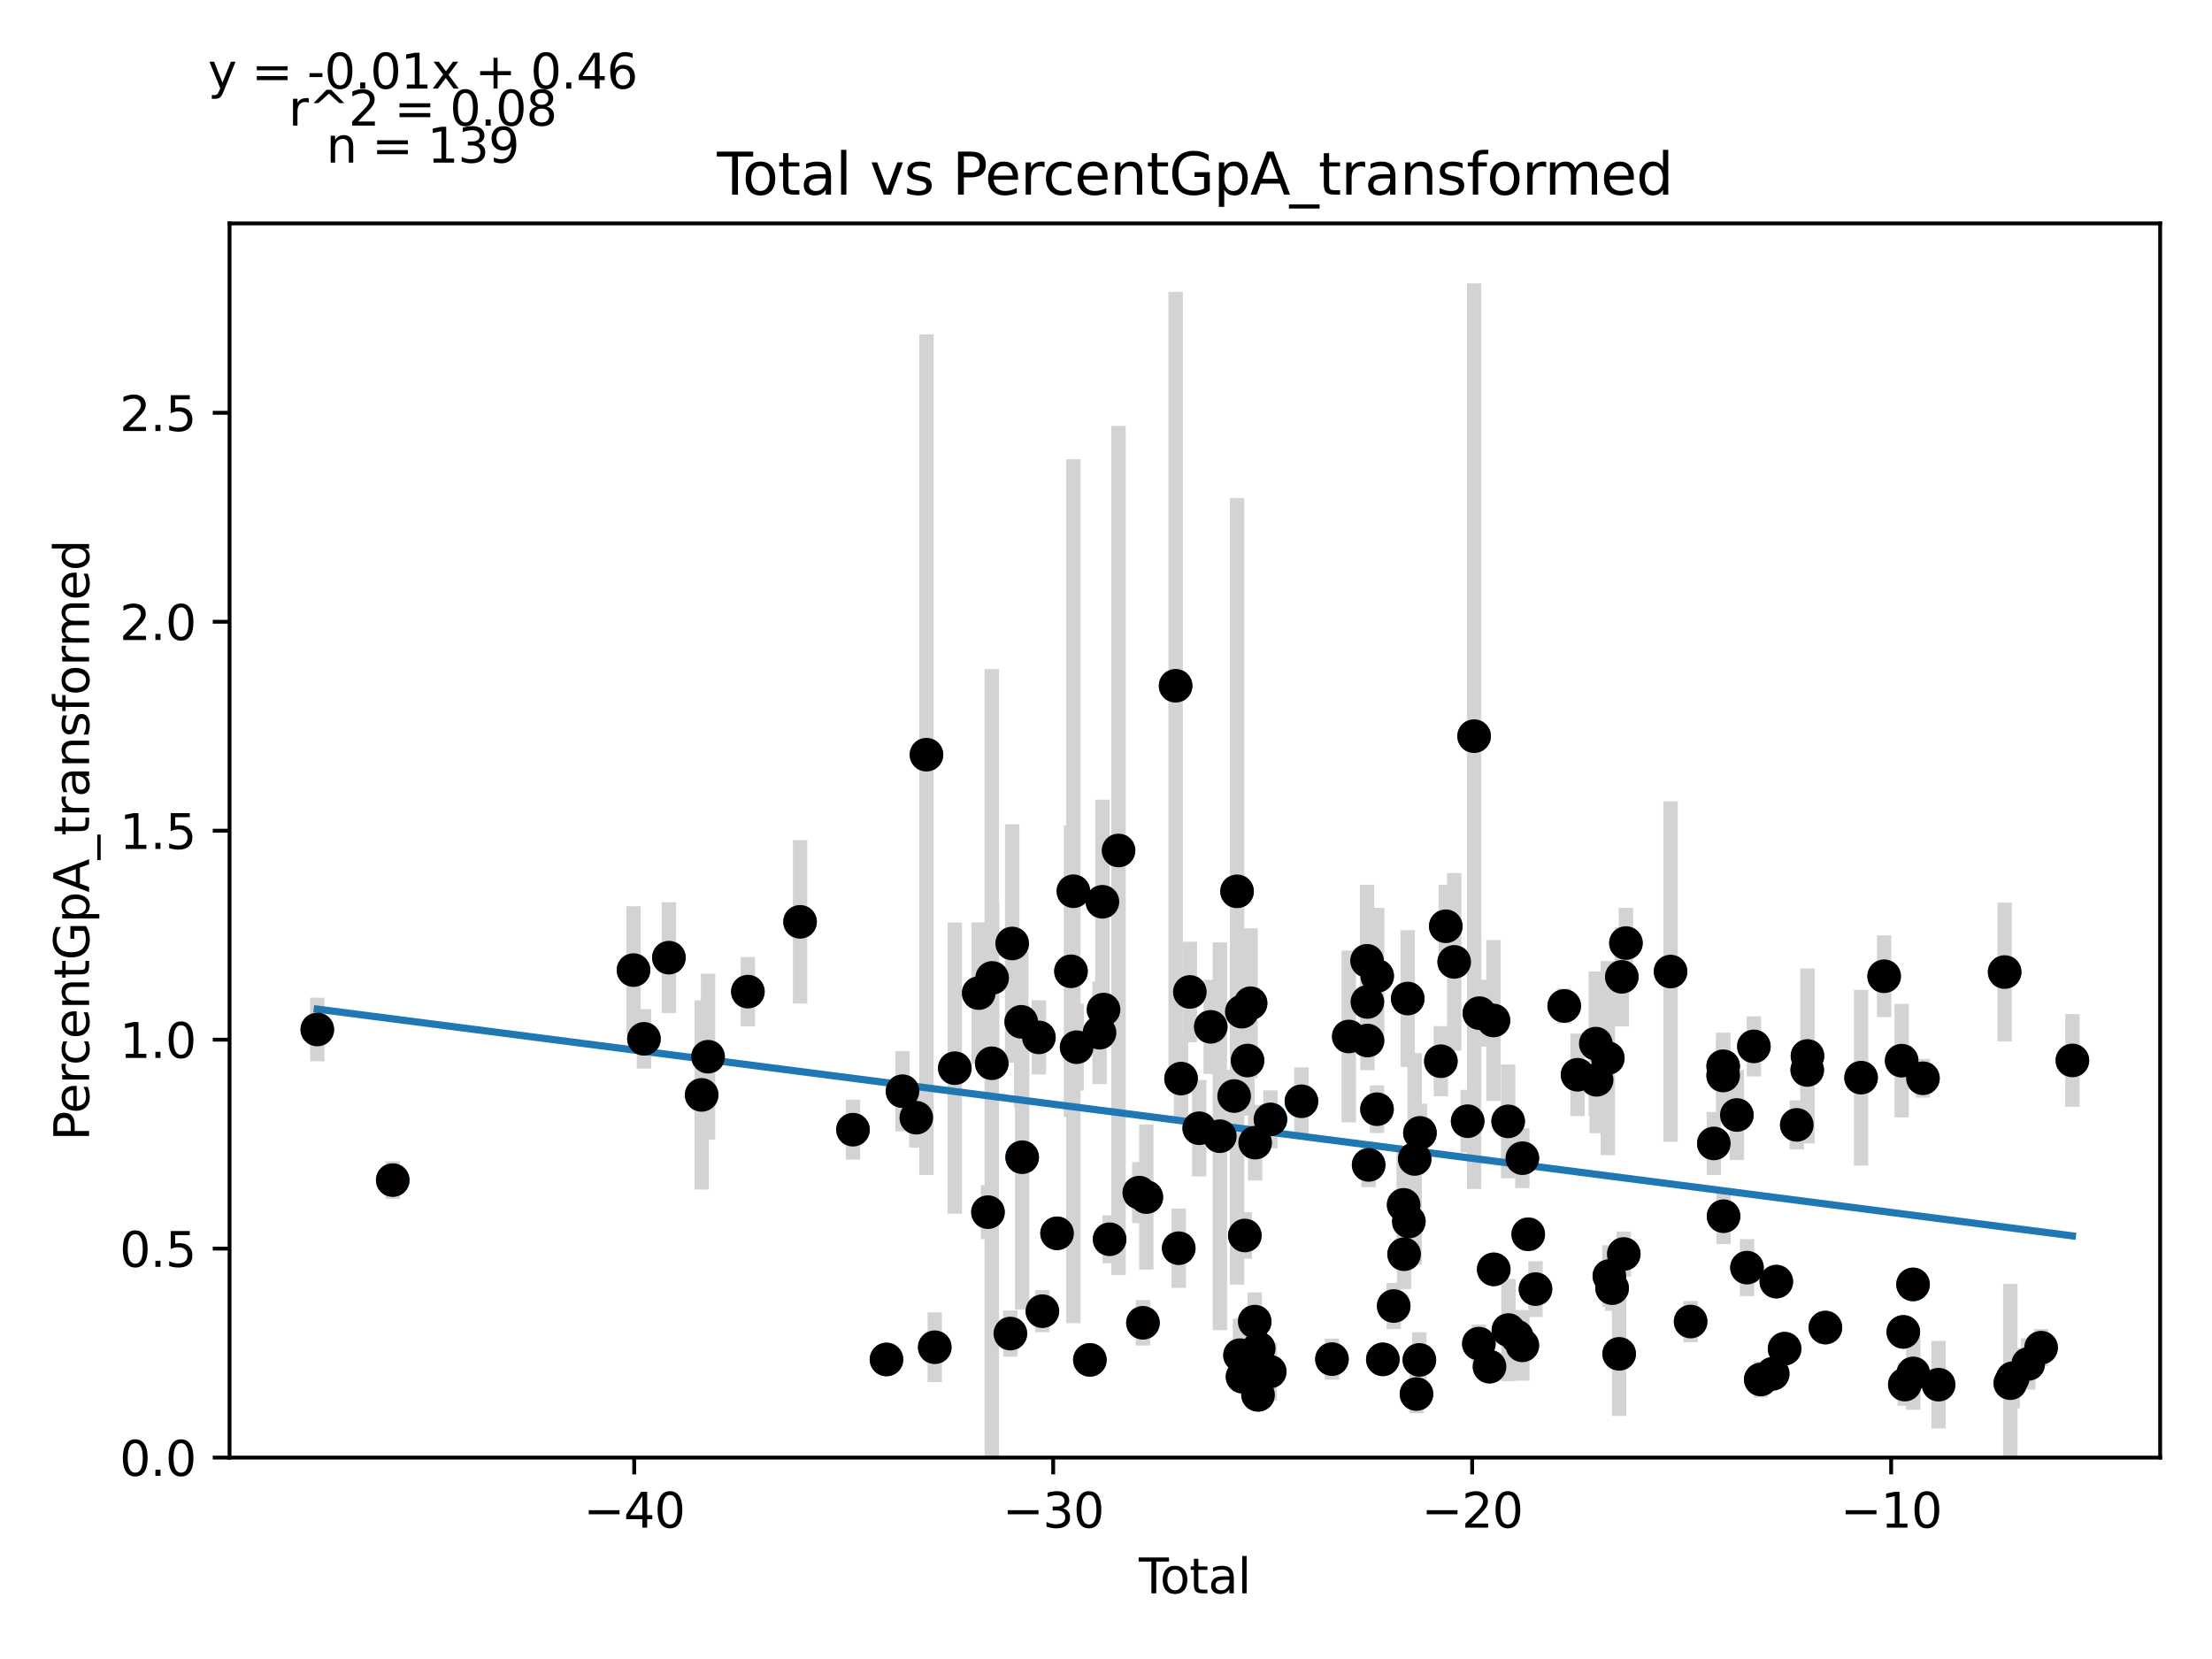 <?xml version="1.0" encoding="utf-8" standalone="no"?>
<!DOCTYPE svg PUBLIC "-//W3C//DTD SVG 1.1//EN"
  "http://www.w3.org/Graphics/SVG/1.1/DTD/svg11.dtd">
<svg xmlns:xlink="http://www.w3.org/1999/xlink" width="460.8pt" height="345.6pt" viewBox="0 0 460.8 345.6" xmlns="http://www.w3.org/2000/svg" version="1.1">
 <defs>
  <style type="text/css">*{stroke-linejoin: round; stroke-linecap: butt}</style>
 </defs>
 <g id="figure_1">
  <g id="patch_1">
   <path d="M 0 345.6 
L 460.8 345.6 
L 460.8 0 
L 0 0 
z
" style="fill: #ffffff"/>
  </g>
  <g id="axes_1">
   <g id="patch_2">
    <path d="M 47.821 303.64 
L 450 303.64 
L 450 46.544 
L 47.821 46.544 
z
" style="fill: #ffffff"/>
   </g>
   <g id="PathCollection_1">
    <defs>
     <path id="m66f903b0d7" d="M 0 3 
C 0.796 3 1.559 2.684 2.121 2.121 
C 2.684 1.559 3 0.796 3 0 
C 3 -0.796 2.684 -1.559 2.121 -2.121 
C 1.559 -2.684 0.796 -3 0 -3 
C -0.796 -3 -1.559 -2.684 -2.121 -2.121 
C -2.684 -1.559 -3 -0.796 -3 0 
C -3 0.796 -2.684 1.559 -2.121 2.121 
C -1.559 2.684 -0.796 3 0 3 
z
" style="stroke: #1f77b4"/>
    </defs>
    <g clip-path="url(#pe8daa8d3e0)">
     <use xlink:href="#m66f903b0d7" x="66.102" y="214.463" style="fill: #1f77b4; stroke: #1f77b4"/>
     <use xlink:href="#m66f903b0d7" x="81.812" y="245.838" style="fill: #1f77b4; stroke: #1f77b4"/>
     <use xlink:href="#m66f903b0d7" x="131.974" y="202.087" style="fill: #1f77b4; stroke: #1f77b4"/>
     <use xlink:href="#m66f903b0d7" x="134.146" y="216.409" style="fill: #1f77b4; stroke: #1f77b4"/>
     <use xlink:href="#m66f903b0d7" x="139.344" y="199.497" style="fill: #1f77b4; stroke: #1f77b4"/>
     <use xlink:href="#m66f903b0d7" x="146.168" y="228.088" style="fill: #1f77b4; stroke: #1f77b4"/>
     <use xlink:href="#m66f903b0d7" x="147.501" y="220.135" style="fill: #1f77b4; stroke: #1f77b4"/>
     <use xlink:href="#m66f903b0d7" x="155.796" y="206.577" style="fill: #1f77b4; stroke: #1f77b4"/>
     <use xlink:href="#m66f903b0d7" x="166.667" y="192.035" style="fill: #1f77b4; stroke: #1f77b4"/>
     <use xlink:href="#m66f903b0d7" x="177.692" y="235.334" style="fill: #1f77b4; stroke: #1f77b4"/>
     <use xlink:href="#m66f903b0d7" x="184.674" y="283.2" style="fill: #1f77b4; stroke: #1f77b4"/>
     <use xlink:href="#m66f903b0d7" x="188.008" y="227.318" style="fill: #1f77b4; stroke: #1f77b4"/>
     <use xlink:href="#m66f903b0d7" x="190.883" y="232.837" style="fill: #1f77b4; stroke: #1f77b4"/>
     <use xlink:href="#m66f903b0d7" x="192.999" y="157.215" style="fill: #1f77b4; stroke: #1f77b4"/>
     <use xlink:href="#m66f903b0d7" x="194.727" y="280.654" style="fill: #1f77b4; stroke: #1f77b4"/>
     <use xlink:href="#m66f903b0d7" x="198.907" y="222.52" style="fill: #1f77b4; stroke: #1f77b4"/>
     <use xlink:href="#m66f903b0d7" x="203.883" y="206.879" style="fill: #1f77b4; stroke: #1f77b4"/>
     <use xlink:href="#m66f903b0d7" x="205.812" y="252.514" style="fill: #1f77b4; stroke: #1f77b4"/>
     <use xlink:href="#m66f903b0d7" x="206.604" y="221.497" style="fill: #1f77b4; stroke: #1f77b4"/>
     <use xlink:href="#m66f903b0d7" x="206.684" y="203.715" style="fill: #1f77b4; stroke: #1f77b4"/>
     <use xlink:href="#m66f903b0d7" x="210.477" y="277.807" style="fill: #1f77b4; stroke: #1f77b4"/>
     <use xlink:href="#m66f903b0d7" x="210.854" y="196.544" style="fill: #1f77b4; stroke: #1f77b4"/>
     <use xlink:href="#m66f903b0d7" x="212.742" y="212.864" style="fill: #1f77b4; stroke: #1f77b4"/>
     <use xlink:href="#m66f903b0d7" x="212.936" y="241.067" style="fill: #1f77b4; stroke: #1f77b4"/>
     <use xlink:href="#m66f903b0d7" x="216.418" y="216.107" style="fill: #1f77b4; stroke: #1f77b4"/>
     <use xlink:href="#m66f903b0d7" x="217.149" y="273.145" style="fill: #1f77b4; stroke: #1f77b4"/>
     <use xlink:href="#m66f903b0d7" x="220.208" y="256.925" style="fill: #1f77b4; stroke: #1f77b4"/>
     <use xlink:href="#m66f903b0d7" x="223.104" y="202.34" style="fill: #1f77b4; stroke: #1f77b4"/>
     <use xlink:href="#m66f903b0d7" x="223.607" y="185.658" style="fill: #1f77b4; stroke: #1f77b4"/>
     <use xlink:href="#m66f903b0d7" x="224.282" y="218.151" style="fill: #1f77b4; stroke: #1f77b4"/>
     <use xlink:href="#m66f903b0d7" x="227.04" y="283.288" style="fill: #1f77b4; stroke: #1f77b4"/>
     <use xlink:href="#m66f903b0d7" x="229.051" y="215.129" style="fill: #1f77b4; stroke: #1f77b4"/>
     <use xlink:href="#m66f903b0d7" x="229.655" y="187.859" style="fill: #1f77b4; stroke: #1f77b4"/>
     <use xlink:href="#m66f903b0d7" x="229.892" y="210.314" style="fill: #1f77b4; stroke: #1f77b4"/>
     <use xlink:href="#m66f903b0d7" x="231.152" y="258.159" style="fill: #1f77b4; stroke: #1f77b4"/>
     <use xlink:href="#m66f903b0d7" x="233.011" y="177.171" style="fill: #1f77b4; stroke: #1f77b4"/>
     <use xlink:href="#m66f903b0d7" x="237.331" y="248.446" style="fill: #1f77b4; stroke: #1f77b4"/>
     <use xlink:href="#m66f903b0d7" x="238.098" y="275.567" style="fill: #1f77b4; stroke: #1f77b4"/>
     <use xlink:href="#m66f903b0d7" x="238.805" y="249.376" style="fill: #1f77b4; stroke: #1f77b4"/>
     <use xlink:href="#m66f903b0d7" x="244.901" y="142.86" style="fill: #1f77b4; stroke: #1f77b4"/>
     <use xlink:href="#m66f903b0d7" x="245.551" y="260.027" style="fill: #1f77b4; stroke: #1f77b4"/>
     <use xlink:href="#m66f903b0d7" x="246.038" y="224.688" style="fill: #1f77b4; stroke: #1f77b4"/>
     <use xlink:href="#m66f903b0d7" x="247.863" y="206.64" style="fill: #1f77b4; stroke: #1f77b4"/>
     <use xlink:href="#m66f903b0d7" x="249.821" y="235.033" style="fill: #1f77b4; stroke: #1f77b4"/>
     <use xlink:href="#m66f903b0d7" x="252.215" y="213.909" style="fill: #1f77b4; stroke: #1f77b4"/>
     <use xlink:href="#m66f903b0d7" x="254.114" y="236.69" style="fill: #1f77b4; stroke: #1f77b4"/>
     <use xlink:href="#m66f903b0d7" x="257.096" y="228.328" style="fill: #1f77b4; stroke: #1f77b4"/>
     <use xlink:href="#m66f903b0d7" x="257.7" y="185.685" style="fill: #1f77b4; stroke: #1f77b4"/>
     <use xlink:href="#m66f903b0d7" x="258.316" y="282.307" style="fill: #1f77b4; stroke: #1f77b4"/>
     <use xlink:href="#m66f903b0d7" x="258.695" y="210.754" style="fill: #1f77b4; stroke: #1f77b4"/>
     <use xlink:href="#m66f903b0d7" x="258.841" y="286.786" style="fill: #1f77b4; stroke: #1f77b4"/>
     <use xlink:href="#m66f903b0d7" x="259.322" y="257.376" style="fill: #1f77b4; stroke: #1f77b4"/>
     <use xlink:href="#m66f903b0d7" x="259.883" y="220.93" style="fill: #1f77b4; stroke: #1f77b4"/>
     <use xlink:href="#m66f903b0d7" x="260.521" y="208.991" style="fill: #1f77b4; stroke: #1f77b4"/>
     <use xlink:href="#m66f903b0d7" x="261.38" y="275.319" style="fill: #1f77b4; stroke: #1f77b4"/>
     <use xlink:href="#m66f903b0d7" x="261.472" y="238.037" style="fill: #1f77b4; stroke: #1f77b4"/>
     <use xlink:href="#m66f903b0d7" x="262.072" y="290.57" style="fill: #1f77b4; stroke: #1f77b4"/>
     <use xlink:href="#m66f903b0d7" x="262.209" y="280.905" style="fill: #1f77b4; stroke: #1f77b4"/>
     <use xlink:href="#m66f903b0d7" x="264.509" y="285.739" style="fill: #1f77b4; stroke: #1f77b4"/>
     <use xlink:href="#m66f903b0d7" x="264.652" y="233.187" style="fill: #1f77b4; stroke: #1f77b4"/>
     <use xlink:href="#m66f903b0d7" x="271.116" y="229.416" style="fill: #1f77b4; stroke: #1f77b4"/>
     <use xlink:href="#m66f903b0d7" x="277.472" y="283.133" style="fill: #1f77b4; stroke: #1f77b4"/>
     <use xlink:href="#m66f903b0d7" x="280.976" y="215.923" style="fill: #1f77b4; stroke: #1f77b4"/>
     <use xlink:href="#m66f903b0d7" x="284.78" y="200.153" style="fill: #1f77b4; stroke: #1f77b4"/>
     <use xlink:href="#m66f903b0d7" x="284.851" y="208.726" style="fill: #1f77b4; stroke: #1f77b4"/>
     <use xlink:href="#m66f903b0d7" x="284.877" y="216.761" style="fill: #1f77b4; stroke: #1f77b4"/>
     <use xlink:href="#m66f903b0d7" x="285.113" y="242.67" style="fill: #1f77b4; stroke: #1f77b4"/>
     <use xlink:href="#m66f903b0d7" x="286.854" y="231.072" style="fill: #1f77b4; stroke: #1f77b4"/>
     <use xlink:href="#m66f903b0d7" x="286.893" y="203.302" style="fill: #1f77b4; stroke: #1f77b4"/>
     <use xlink:href="#m66f903b0d7" x="288.071" y="283.18" style="fill: #1f77b4; stroke: #1f77b4"/>
     <use xlink:href="#m66f903b0d7" x="290.332" y="272.071" style="fill: #1f77b4; stroke: #1f77b4"/>
     <use xlink:href="#m66f903b0d7" x="292.406" y="250.998" style="fill: #1f77b4; stroke: #1f77b4"/>
     <use xlink:href="#m66f903b0d7" x="292.502" y="261.276" style="fill: #1f77b4; stroke: #1f77b4"/>
     <use xlink:href="#m66f903b0d7" x="293.256" y="208.015" style="fill: #1f77b4; stroke: #1f77b4"/>
     <use xlink:href="#m66f903b0d7" x="293.488" y="254.472" style="fill: #1f77b4; stroke: #1f77b4"/>
     <use xlink:href="#m66f903b0d7" x="294.705" y="241.429" style="fill: #1f77b4; stroke: #1f77b4"/>
     <use xlink:href="#m66f903b0d7" x="295.075" y="290.402" style="fill: #1f77b4; stroke: #1f77b4"/>
     <use xlink:href="#m66f903b0d7" x="295.68" y="283.295" style="fill: #1f77b4; stroke: #1f77b4"/>
     <use xlink:href="#m66f903b0d7" x="295.802" y="235.998" style="fill: #1f77b4; stroke: #1f77b4"/>
     <use xlink:href="#m66f903b0d7" x="300.158" y="221.068" style="fill: #1f77b4; stroke: #1f77b4"/>
     <use xlink:href="#m66f903b0d7" x="301.18" y="192.956" style="fill: #1f77b4; stroke: #1f77b4"/>
     <use xlink:href="#m66f903b0d7" x="302.939" y="200.38" style="fill: #1f77b4; stroke: #1f77b4"/>
     <use xlink:href="#m66f903b0d7" x="305.744" y="233.566" style="fill: #1f77b4; stroke: #1f77b4"/>
     <use xlink:href="#m66f903b0d7" x="307.086" y="153.356" style="fill: #1f77b4; stroke: #1f77b4"/>
     <use xlink:href="#m66f903b0d7" x="308.073" y="279.903" style="fill: #1f77b4; stroke: #1f77b4"/>
     <use xlink:href="#m66f903b0d7" x="308.18" y="211.058" style="fill: #1f77b4; stroke: #1f77b4"/>
     <use xlink:href="#m66f903b0d7" x="310.295" y="284.697" style="fill: #1f77b4; stroke: #1f77b4"/>
     <use xlink:href="#m66f903b0d7" x="311.118" y="212.587" style="fill: #1f77b4; stroke: #1f77b4"/>
     <use xlink:href="#m66f903b0d7" x="311.174" y="264.43" style="fill: #1f77b4; stroke: #1f77b4"/>
     <use xlink:href="#m66f903b0d7" x="314.178" y="233.602" style="fill: #1f77b4; stroke: #1f77b4"/>
     <use xlink:href="#m66f903b0d7" x="314.237" y="277.073" style="fill: #1f77b4; stroke: #1f77b4"/>
     <use xlink:href="#m66f903b0d7" x="315.95" y="278.426" style="fill: #1f77b4; stroke: #1f77b4"/>
     <use xlink:href="#m66f903b0d7" x="317.129" y="280.258" style="fill: #1f77b4; stroke: #1f77b4"/>
     <use xlink:href="#m66f903b0d7" x="317.137" y="241.27" style="fill: #1f77b4; stroke: #1f77b4"/>
     <use xlink:href="#m66f903b0d7" x="318.357" y="257.127" style="fill: #1f77b4; stroke: #1f77b4"/>
     <use xlink:href="#m66f903b0d7" x="319.871" y="268.541" style="fill: #1f77b4; stroke: #1f77b4"/>
     <use xlink:href="#m66f903b0d7" x="325.857" y="209.558" style="fill: #1f77b4; stroke: #1f77b4"/>
     <use xlink:href="#m66f903b0d7" x="328.635" y="223.895" style="fill: #1f77b4; stroke: #1f77b4"/>
     <use xlink:href="#m66f903b0d7" x="332.428" y="217.405" style="fill: #1f77b4; stroke: #1f77b4"/>
     <use xlink:href="#m66f903b0d7" x="332.606" y="224.951" style="fill: #1f77b4; stroke: #1f77b4"/>
     <use xlink:href="#m66f903b0d7" x="334.937" y="220.42" style="fill: #1f77b4; stroke: #1f77b4"/>
     <use xlink:href="#m66f903b0d7" x="335.258" y="265.81" style="fill: #1f77b4; stroke: #1f77b4"/>
     <use xlink:href="#m66f903b0d7" x="335.837" y="268.351" style="fill: #1f77b4; stroke: #1f77b4"/>
     <use xlink:href="#m66f903b0d7" x="337.299" y="282.032" style="fill: #1f77b4; stroke: #1f77b4"/>
     <use xlink:href="#m66f903b0d7" x="337.846" y="203.494" style="fill: #1f77b4; stroke: #1f77b4"/>
     <use xlink:href="#m66f903b0d7" x="338.258" y="261.232" style="fill: #1f77b4; stroke: #1f77b4"/>
     <use xlink:href="#m66f903b0d7" x="338.713" y="196.456" style="fill: #1f77b4; stroke: #1f77b4"/>
     <use xlink:href="#m66f903b0d7" x="348.008" y="202.392" style="fill: #1f77b4; stroke: #1f77b4"/>
     <use xlink:href="#m66f903b0d7" x="352.185" y="275.301" style="fill: #1f77b4; stroke: #1f77b4"/>
     <use xlink:href="#m66f903b0d7" x="357.019" y="238.201" style="fill: #1f77b4; stroke: #1f77b4"/>
     <use xlink:href="#m66f903b0d7" x="358.967" y="224.043" style="fill: #1f77b4; stroke: #1f77b4"/>
     <use xlink:href="#m66f903b0d7" x="358.971" y="222.122" style="fill: #1f77b4; stroke: #1f77b4"/>
     <use xlink:href="#m66f903b0d7" x="359.049" y="253.357" style="fill: #1f77b4; stroke: #1f77b4"/>
     <use xlink:href="#m66f903b0d7" x="361.814" y="232.274" style="fill: #1f77b4; stroke: #1f77b4"/>
     <use xlink:href="#m66f903b0d7" x="363.93" y="264.069" style="fill: #1f77b4; stroke: #1f77b4"/>
     <use xlink:href="#m66f903b0d7" x="365.364" y="217.979" style="fill: #1f77b4; stroke: #1f77b4"/>
     <use xlink:href="#m66f903b0d7" x="366.799" y="287.371" style="fill: #1f77b4; stroke: #1f77b4"/>
     <use xlink:href="#m66f903b0d7" x="369.287" y="286.182" style="fill: #1f77b4; stroke: #1f77b4"/>
     <use xlink:href="#m66f903b0d7" x="370.04" y="266.985" style="fill: #1f77b4; stroke: #1f77b4"/>
     <use xlink:href="#m66f903b0d7" x="371.763" y="280.959" style="fill: #1f77b4; stroke: #1f77b4"/>
     <use xlink:href="#m66f903b0d7" x="374.304" y="234.335" style="fill: #1f77b4; stroke: #1f77b4"/>
     <use xlink:href="#m66f903b0d7" x="376.482" y="222.897" style="fill: #1f77b4; stroke: #1f77b4"/>
     <use xlink:href="#m66f903b0d7" x="376.531" y="219.978" style="fill: #1f77b4; stroke: #1f77b4"/>
     <use xlink:href="#m66f903b0d7" x="380.264" y="276.556" style="fill: #1f77b4; stroke: #1f77b4"/>
     <use xlink:href="#m66f903b0d7" x="387.696" y="224.498" style="fill: #1f77b4; stroke: #1f77b4"/>
     <use xlink:href="#m66f903b0d7" x="392.503" y="203.371" style="fill: #1f77b4; stroke: #1f77b4"/>
     <use xlink:href="#m66f903b0d7" x="396.152" y="220.957" style="fill: #1f77b4; stroke: #1f77b4"/>
     <use xlink:href="#m66f903b0d7" x="396.494" y="277.46" style="fill: #1f77b4; stroke: #1f77b4"/>
     <use xlink:href="#m66f903b0d7" x="396.808" y="288.431" style="fill: #1f77b4; stroke: #1f77b4"/>
     <use xlink:href="#m66f903b0d7" x="398.521" y="267.567" style="fill: #1f77b4; stroke: #1f77b4"/>
     <use xlink:href="#m66f903b0d7" x="398.565" y="286.102" style="fill: #1f77b4; stroke: #1f77b4"/>
     <use xlink:href="#m66f903b0d7" x="400.581" y="224.62" style="fill: #1f77b4; stroke: #1f77b4"/>
     <use xlink:href="#m66f903b0d7" x="403.84" y="288.454" style="fill: #1f77b4; stroke: #1f77b4"/>
     <use xlink:href="#m66f903b0d7" x="417.603" y="202.497" style="fill: #1f77b4; stroke: #1f77b4"/>
     <use xlink:href="#m66f903b0d7" x="418.78" y="288.136" style="fill: #1f77b4; stroke: #1f77b4"/>
     <use xlink:href="#m66f903b0d7" x="419.286" y="287.1" style="fill: #1f77b4; stroke: #1f77b4"/>
     <use xlink:href="#m66f903b0d7" x="422.519" y="284.133" style="fill: #1f77b4; stroke: #1f77b4"/>
     <use xlink:href="#m66f903b0d7" x="425.196" y="280.742" style="fill: #1f77b4; stroke: #1f77b4"/>
     <use xlink:href="#m66f903b0d7" x="431.719" y="220.908" style="fill: #1f77b4; stroke: #1f77b4"/>
    </g>
   </g>
   <g id="matplotlib.axis_1">
    <g id="xtick_1">
     <g id="line2d_1">
      <defs>
       <path id="meba96cb190" d="M 0 0 
L 0 3.5 
" style="stroke: #000000; stroke-width: 0.8"/>
      </defs>
      <g>
       <use xlink:href="#meba96cb190" x="132.118" y="303.64" style="stroke: #000000; stroke-width: 0.8"/>
      </g>
     </g>
     <g id="text_1">
      <!-- −40 -->
      <g transform="translate(121.566 318.238)scale(0.1 -0.1)">
       <defs>
        <path id="DejaVuSans-2212" d="M 678 2272 
L 4684 2272 
L 4684 1741 
L 678 1741 
L 678 2272 
z
" transform="scale(0.016)"/>
        <path id="DejaVuSans-34" d="M 2419 4116 
L 825 1625 
L 2419 1625 
L 2419 4116 
z
M 2253 4666 
L 3047 4666 
L 3047 1625 
L 3713 1625 
L 3713 1100 
L 3047 1100 
L 3047 0 
L 2419 0 
L 2419 1100 
L 313 1100 
L 313 1709 
L 2253 4666 
z
" transform="scale(0.016)"/>
        <path id="DejaVuSans-30" d="M 2034 4250 
Q 1547 4250 1301 3770 
Q 1056 3291 1056 2328 
Q 1056 1369 1301 889 
Q 1547 409 2034 409 
Q 2525 409 2770 889 
Q 3016 1369 3016 2328 
Q 3016 3291 2770 3770 
Q 2525 4250 2034 4250 
z
M 2034 4750 
Q 2819 4750 3233 4129 
Q 3647 3509 3647 2328 
Q 3647 1150 3233 529 
Q 2819 -91 2034 -91 
Q 1250 -91 836 529 
Q 422 1150 422 2328 
Q 422 3509 836 4129 
Q 1250 4750 2034 4750 
z
" transform="scale(0.016)"/>
       </defs>
       <use xlink:href="#DejaVuSans-2212"/>
       <use xlink:href="#DejaVuSans-34" x="83.789"/>
       <use xlink:href="#DejaVuSans-30" x="147.412"/>
      </g>
     </g>
    </g>
    <g id="xtick_2">
     <g id="line2d_2">
      <g>
       <use xlink:href="#meba96cb190" x="219.399" y="303.64" style="stroke: #000000; stroke-width: 0.8"/>
      </g>
     </g>
     <g id="text_2">
      <!-- −30 -->
      <g transform="translate(208.847 318.238)scale(0.1 -0.1)">
       <defs>
        <path id="DejaVuSans-33" d="M 2597 2516 
Q 3050 2419 3304 2112 
Q 3559 1806 3559 1356 
Q 3559 666 3084 287 
Q 2609 -91 1734 -91 
Q 1441 -91 1130 -33 
Q 819 25 488 141 
L 488 750 
Q 750 597 1062 519 
Q 1375 441 1716 441 
Q 2309 441 2620 675 
Q 2931 909 2931 1356 
Q 2931 1769 2642 2001 
Q 2353 2234 1838 2234 
L 1294 2234 
L 1294 2753 
L 1863 2753 
Q 2328 2753 2575 2939 
Q 2822 3125 2822 3475 
Q 2822 3834 2567 4026 
Q 2313 4219 1838 4219 
Q 1578 4219 1281 4162 
Q 984 4106 628 3988 
L 628 4550 
Q 988 4650 1302 4700 
Q 1616 4750 1894 4750 
Q 2613 4750 3031 4423 
Q 3450 4097 3450 3541 
Q 3450 3153 3228 2886 
Q 3006 2619 2597 2516 
z
" transform="scale(0.016)"/>
       </defs>
       <use xlink:href="#DejaVuSans-2212"/>
       <use xlink:href="#DejaVuSans-33" x="83.789"/>
       <use xlink:href="#DejaVuSans-30" x="147.412"/>
      </g>
     </g>
    </g>
    <g id="xtick_3">
     <g id="line2d_3">
      <g>
       <use xlink:href="#meba96cb190" x="306.68" y="303.64" style="stroke: #000000; stroke-width: 0.8"/>
      </g>
     </g>
     <g id="text_3">
      <!-- −20 -->
      <g transform="translate(296.128 318.238)scale(0.1 -0.1)">
       <defs>
        <path id="DejaVuSans-32" d="M 1228 531 
L 3431 531 
L 3431 0 
L 469 0 
L 469 531 
Q 828 903 1448 1529 
Q 2069 2156 2228 2338 
Q 2531 2678 2651 2914 
Q 2772 3150 2772 3378 
Q 2772 3750 2511 3984 
Q 2250 4219 1831 4219 
Q 1534 4219 1204 4116 
Q 875 4013 500 3803 
L 500 4441 
Q 881 4594 1212 4672 
Q 1544 4750 1819 4750 
Q 2544 4750 2975 4387 
Q 3406 4025 3406 3419 
Q 3406 3131 3298 2873 
Q 3191 2616 2906 2266 
Q 2828 2175 2409 1742 
Q 1991 1309 1228 531 
z
" transform="scale(0.016)"/>
       </defs>
       <use xlink:href="#DejaVuSans-2212"/>
       <use xlink:href="#DejaVuSans-32" x="83.789"/>
       <use xlink:href="#DejaVuSans-30" x="147.412"/>
      </g>
     </g>
    </g>
    <g id="xtick_4">
     <g id="line2d_4">
      <g>
       <use xlink:href="#meba96cb190" x="393.961" y="303.64" style="stroke: #000000; stroke-width: 0.8"/>
      </g>
     </g>
     <g id="text_4">
      <!-- −10 -->
      <g transform="translate(383.409 318.238)scale(0.1 -0.1)">
       <defs>
        <path id="DejaVuSans-31" d="M 794 531 
L 1825 531 
L 1825 4091 
L 703 3866 
L 703 4441 
L 1819 4666 
L 2450 4666 
L 2450 531 
L 3481 531 
L 3481 0 
L 794 0 
L 794 531 
z
" transform="scale(0.016)"/>
       </defs>
       <use xlink:href="#DejaVuSans-2212"/>
       <use xlink:href="#DejaVuSans-31" x="83.789"/>
       <use xlink:href="#DejaVuSans-30" x="147.412"/>
      </g>
     </g>
    </g>
    <g id="text_5">
     <!-- Total -->
     <g transform="translate(237.234 331.917)scale(0.1 -0.1)">
      <defs>
       <path id="DejaVuSans-54" d="M -19 4666 
L 3928 4666 
L 3928 4134 
L 2272 4134 
L 2272 0 
L 1638 0 
L 1638 4134 
L -19 4134 
L -19 4666 
z
" transform="scale(0.016)"/>
       <path id="DejaVuSans-6f" d="M 1959 3097 
Q 1497 3097 1228 2736 
Q 959 2375 959 1747 
Q 959 1119 1226 758 
Q 1494 397 1959 397 
Q 2419 397 2687 759 
Q 2956 1122 2956 1747 
Q 2956 2369 2687 2733 
Q 2419 3097 1959 3097 
z
M 1959 3584 
Q 2709 3584 3137 3096 
Q 3566 2609 3566 1747 
Q 3566 888 3137 398 
Q 2709 -91 1959 -91 
Q 1206 -91 779 398 
Q 353 888 353 1747 
Q 353 2609 779 3096 
Q 1206 3584 1959 3584 
z
" transform="scale(0.016)"/>
       <path id="DejaVuSans-74" d="M 1172 4494 
L 1172 3500 
L 2356 3500 
L 2356 3053 
L 1172 3053 
L 1172 1153 
Q 1172 725 1289 603 
Q 1406 481 1766 481 
L 2356 481 
L 2356 0 
L 1766 0 
Q 1100 0 847 248 
Q 594 497 594 1153 
L 594 3053 
L 172 3053 
L 172 3500 
L 594 3500 
L 594 4494 
L 1172 4494 
z
" transform="scale(0.016)"/>
       <path id="DejaVuSans-61" d="M 2194 1759 
Q 1497 1759 1228 1600 
Q 959 1441 959 1056 
Q 959 750 1161 570 
Q 1363 391 1709 391 
Q 2188 391 2477 730 
Q 2766 1069 2766 1631 
L 2766 1759 
L 2194 1759 
z
M 3341 1997 
L 3341 0 
L 2766 0 
L 2766 531 
Q 2569 213 2275 61 
Q 1981 -91 1556 -91 
Q 1019 -91 701 211 
Q 384 513 384 1019 
Q 384 1609 779 1909 
Q 1175 2209 1959 2209 
L 2766 2209 
L 2766 2266 
Q 2766 2663 2505 2880 
Q 2244 3097 1772 3097 
Q 1472 3097 1187 3025 
Q 903 2953 641 2809 
L 641 3341 
Q 956 3463 1253 3523 
Q 1550 3584 1831 3584 
Q 2591 3584 2966 3190 
Q 3341 2797 3341 1997 
z
" transform="scale(0.016)"/>
       <path id="DejaVuSans-6c" d="M 603 4863 
L 1178 4863 
L 1178 0 
L 603 0 
L 603 4863 
z
" transform="scale(0.016)"/>
      </defs>
      <use xlink:href="#DejaVuSans-54"/>
      <use xlink:href="#DejaVuSans-6f" x="44.084"/>
      <use xlink:href="#DejaVuSans-74" x="105.266"/>
      <use xlink:href="#DejaVuSans-61" x="144.475"/>
      <use xlink:href="#DejaVuSans-6c" x="205.754"/>
     </g>
    </g>
   </g>
   <g id="matplotlib.axis_2">
    <g id="ytick_1">
     <g id="line2d_5">
      <defs>
       <path id="m03785935f6" d="M 0 0 
L -3.5 0 
" style="stroke: #000000; stroke-width: 0.8"/>
      </defs>
      <g>
       <use xlink:href="#m03785935f6" x="47.821" y="303.64" style="stroke: #000000; stroke-width: 0.8"/>
      </g>
     </g>
     <g id="text_6">
      <!-- 0.0 -->
      <g transform="translate(24.918 307.439)scale(0.1 -0.1)">
       <defs>
        <path id="DejaVuSans-2e" d="M 684 794 
L 1344 794 
L 1344 0 
L 684 0 
L 684 794 
z
" transform="scale(0.016)"/>
       </defs>
       <use xlink:href="#DejaVuSans-30"/>
       <use xlink:href="#DejaVuSans-2e" x="63.623"/>
       <use xlink:href="#DejaVuSans-30" x="95.41"/>
      </g>
     </g>
    </g>
    <g id="ytick_2">
     <g id="line2d_6">
      <g>
       <use xlink:href="#m03785935f6" x="47.821" y="260.11" style="stroke: #000000; stroke-width: 0.8"/>
      </g>
     </g>
     <g id="text_7">
      <!-- 0.5 -->
      <g transform="translate(24.918 263.91)scale(0.1 -0.1)">
       <defs>
        <path id="DejaVuSans-35" d="M 691 4666 
L 3169 4666 
L 3169 4134 
L 1269 4134 
L 1269 2991 
Q 1406 3038 1543 3061 
Q 1681 3084 1819 3084 
Q 2600 3084 3056 2656 
Q 3513 2228 3513 1497 
Q 3513 744 3044 326 
Q 2575 -91 1722 -91 
Q 1428 -91 1123 -41 
Q 819 9 494 109 
L 494 744 
Q 775 591 1075 516 
Q 1375 441 1709 441 
Q 2250 441 2565 725 
Q 2881 1009 2881 1497 
Q 2881 1984 2565 2268 
Q 2250 2553 1709 2553 
Q 1456 2553 1204 2497 
Q 953 2441 691 2322 
L 691 4666 
z
" transform="scale(0.016)"/>
       </defs>
       <use xlink:href="#DejaVuSans-30"/>
       <use xlink:href="#DejaVuSans-2e" x="63.623"/>
       <use xlink:href="#DejaVuSans-35" x="95.41"/>
      </g>
     </g>
    </g>
    <g id="ytick_3">
     <g id="line2d_7">
      <g>
       <use xlink:href="#m03785935f6" x="47.821" y="216.581" style="stroke: #000000; stroke-width: 0.8"/>
      </g>
     </g>
     <g id="text_8">
      <!-- 1.0 -->
      <g transform="translate(24.918 220.38)scale(0.1 -0.1)">
       <use xlink:href="#DejaVuSans-31"/>
       <use xlink:href="#DejaVuSans-2e" x="63.623"/>
       <use xlink:href="#DejaVuSans-30" x="95.41"/>
      </g>
     </g>
    </g>
    <g id="ytick_4">
     <g id="line2d_8">
      <g>
       <use xlink:href="#m03785935f6" x="47.821" y="173.051" style="stroke: #000000; stroke-width: 0.8"/>
      </g>
     </g>
     <g id="text_9">
      <!-- 1.5 -->
      <g transform="translate(24.918 176.85)scale(0.1 -0.1)">
       <use xlink:href="#DejaVuSans-31"/>
       <use xlink:href="#DejaVuSans-2e" x="63.623"/>
       <use xlink:href="#DejaVuSans-35" x="95.41"/>
      </g>
     </g>
    </g>
    <g id="ytick_5">
     <g id="line2d_9">
      <g>
       <use xlink:href="#m03785935f6" x="47.821" y="129.521" style="stroke: #000000; stroke-width: 0.8"/>
      </g>
     </g>
     <g id="text_10">
      <!-- 2.0 -->
      <g transform="translate(24.918 133.32)scale(0.1 -0.1)">
       <use xlink:href="#DejaVuSans-32"/>
       <use xlink:href="#DejaVuSans-2e" x="63.623"/>
       <use xlink:href="#DejaVuSans-30" x="95.41"/>
      </g>
     </g>
    </g>
    <g id="ytick_6">
     <g id="line2d_10">
      <g>
       <use xlink:href="#m03785935f6" x="47.821" y="85.991" style="stroke: #000000; stroke-width: 0.8"/>
      </g>
     </g>
     <g id="text_11">
      <!-- 2.5 -->
      <g transform="translate(24.918 89.791)scale(0.1 -0.1)">
       <use xlink:href="#DejaVuSans-32"/>
       <use xlink:href="#DejaVuSans-2e" x="63.623"/>
       <use xlink:href="#DejaVuSans-35" x="95.41"/>
      </g>
     </g>
    </g>
    <g id="text_12">
     <!-- PercentGpA_transformed -->
     <g transform="translate(18.56 237.63)rotate(-90)scale(0.1 -0.1)">
      <defs>
       <path id="DejaVuSans-50" d="M 1259 4147 
L 1259 2394 
L 2053 2394 
Q 2494 2394 2734 2622 
Q 2975 2850 2975 3272 
Q 2975 3691 2734 3919 
Q 2494 4147 2053 4147 
L 1259 4147 
z
M 628 4666 
L 2053 4666 
Q 2838 4666 3239 4311 
Q 3641 3956 3641 3272 
Q 3641 2581 3239 2228 
Q 2838 1875 2053 1875 
L 1259 1875 
L 1259 0 
L 628 0 
L 628 4666 
z
" transform="scale(0.016)"/>
       <path id="DejaVuSans-65" d="M 3597 1894 
L 3597 1613 
L 953 1613 
Q 991 1019 1311 708 
Q 1631 397 2203 397 
Q 2534 397 2845 478 
Q 3156 559 3463 722 
L 3463 178 
Q 3153 47 2828 -22 
Q 2503 -91 2169 -91 
Q 1331 -91 842 396 
Q 353 884 353 1716 
Q 353 2575 817 3079 
Q 1281 3584 2069 3584 
Q 2775 3584 3186 3129 
Q 3597 2675 3597 1894 
z
M 3022 2063 
Q 3016 2534 2758 2815 
Q 2500 3097 2075 3097 
Q 1594 3097 1305 2825 
Q 1016 2553 972 2059 
L 3022 2063 
z
" transform="scale(0.016)"/>
       <path id="DejaVuSans-72" d="M 2631 2963 
Q 2534 3019 2420 3045 
Q 2306 3072 2169 3072 
Q 1681 3072 1420 2755 
Q 1159 2438 1159 1844 
L 1159 0 
L 581 0 
L 581 3500 
L 1159 3500 
L 1159 2956 
Q 1341 3275 1631 3429 
Q 1922 3584 2338 3584 
Q 2397 3584 2469 3576 
Q 2541 3569 2628 3553 
L 2631 2963 
z
" transform="scale(0.016)"/>
       <path id="DejaVuSans-63" d="M 3122 3366 
L 3122 2828 
Q 2878 2963 2633 3030 
Q 2388 3097 2138 3097 
Q 1578 3097 1268 2742 
Q 959 2388 959 1747 
Q 959 1106 1268 751 
Q 1578 397 2138 397 
Q 2388 397 2633 464 
Q 2878 531 3122 666 
L 3122 134 
Q 2881 22 2623 -34 
Q 2366 -91 2075 -91 
Q 1284 -91 818 406 
Q 353 903 353 1747 
Q 353 2603 823 3093 
Q 1294 3584 2113 3584 
Q 2378 3584 2631 3529 
Q 2884 3475 3122 3366 
z
" transform="scale(0.016)"/>
       <path id="DejaVuSans-6e" d="M 3513 2113 
L 3513 0 
L 2938 0 
L 2938 2094 
Q 2938 2591 2744 2837 
Q 2550 3084 2163 3084 
Q 1697 3084 1428 2787 
Q 1159 2491 1159 1978 
L 1159 0 
L 581 0 
L 581 3500 
L 1159 3500 
L 1159 2956 
Q 1366 3272 1645 3428 
Q 1925 3584 2291 3584 
Q 2894 3584 3203 3211 
Q 3513 2838 3513 2113 
z
" transform="scale(0.016)"/>
       <path id="DejaVuSans-47" d="M 3809 666 
L 3809 1919 
L 2778 1919 
L 2778 2438 
L 4434 2438 
L 4434 434 
Q 4069 175 3628 42 
Q 3188 -91 2688 -91 
Q 1594 -91 976 548 
Q 359 1188 359 2328 
Q 359 3472 976 4111 
Q 1594 4750 2688 4750 
Q 3144 4750 3555 4637 
Q 3966 4525 4313 4306 
L 4313 3634 
Q 3963 3931 3569 4081 
Q 3175 4231 2741 4231 
Q 1884 4231 1454 3753 
Q 1025 3275 1025 2328 
Q 1025 1384 1454 906 
Q 1884 428 2741 428 
Q 3075 428 3337 486 
Q 3600 544 3809 666 
z
" transform="scale(0.016)"/>
       <path id="DejaVuSans-70" d="M 1159 525 
L 1159 -1331 
L 581 -1331 
L 581 3500 
L 1159 3500 
L 1159 2969 
Q 1341 3281 1617 3432 
Q 1894 3584 2278 3584 
Q 2916 3584 3314 3078 
Q 3713 2572 3713 1747 
Q 3713 922 3314 415 
Q 2916 -91 2278 -91 
Q 1894 -91 1617 61 
Q 1341 213 1159 525 
z
M 3116 1747 
Q 3116 2381 2855 2742 
Q 2594 3103 2138 3103 
Q 1681 3103 1420 2742 
Q 1159 2381 1159 1747 
Q 1159 1113 1420 752 
Q 1681 391 2138 391 
Q 2594 391 2855 752 
Q 3116 1113 3116 1747 
z
" transform="scale(0.016)"/>
       <path id="DejaVuSans-41" d="M 2188 4044 
L 1331 1722 
L 3047 1722 
L 2188 4044 
z
M 1831 4666 
L 2547 4666 
L 4325 0 
L 3669 0 
L 3244 1197 
L 1141 1197 
L 716 0 
L 50 0 
L 1831 4666 
z
" transform="scale(0.016)"/>
       <path id="DejaVuSans-5f" d="M 3263 -1063 
L 3263 -1509 
L -63 -1509 
L -63 -1063 
L 3263 -1063 
z
" transform="scale(0.016)"/>
       <path id="DejaVuSans-73" d="M 2834 3397 
L 2834 2853 
Q 2591 2978 2328 3040 
Q 2066 3103 1784 3103 
Q 1356 3103 1142 2972 
Q 928 2841 928 2578 
Q 928 2378 1081 2264 
Q 1234 2150 1697 2047 
L 1894 2003 
Q 2506 1872 2764 1633 
Q 3022 1394 3022 966 
Q 3022 478 2636 193 
Q 2250 -91 1575 -91 
Q 1294 -91 989 -36 
Q 684 19 347 128 
L 347 722 
Q 666 556 975 473 
Q 1284 391 1588 391 
Q 1994 391 2212 530 
Q 2431 669 2431 922 
Q 2431 1156 2273 1281 
Q 2116 1406 1581 1522 
L 1381 1569 
Q 847 1681 609 1914 
Q 372 2147 372 2553 
Q 372 3047 722 3315 
Q 1072 3584 1716 3584 
Q 2034 3584 2315 3537 
Q 2597 3491 2834 3397 
z
" transform="scale(0.016)"/>
       <path id="DejaVuSans-66" d="M 2375 4863 
L 2375 4384 
L 1825 4384 
Q 1516 4384 1395 4259 
Q 1275 4134 1275 3809 
L 1275 3500 
L 2222 3500 
L 2222 3053 
L 1275 3053 
L 1275 0 
L 697 0 
L 697 3053 
L 147 3053 
L 147 3500 
L 697 3500 
L 697 3744 
Q 697 4328 969 4595 
Q 1241 4863 1831 4863 
L 2375 4863 
z
" transform="scale(0.016)"/>
       <path id="DejaVuSans-6d" d="M 3328 2828 
Q 3544 3216 3844 3400 
Q 4144 3584 4550 3584 
Q 5097 3584 5394 3201 
Q 5691 2819 5691 2113 
L 5691 0 
L 5113 0 
L 5113 2094 
Q 5113 2597 4934 2840 
Q 4756 3084 4391 3084 
Q 3944 3084 3684 2787 
Q 3425 2491 3425 1978 
L 3425 0 
L 2847 0 
L 2847 2094 
Q 2847 2600 2669 2842 
Q 2491 3084 2119 3084 
Q 1678 3084 1418 2786 
Q 1159 2488 1159 1978 
L 1159 0 
L 581 0 
L 581 3500 
L 1159 3500 
L 1159 2956 
Q 1356 3278 1631 3431 
Q 1906 3584 2284 3584 
Q 2666 3584 2933 3390 
Q 3200 3197 3328 2828 
z
" transform="scale(0.016)"/>
       <path id="DejaVuSans-64" d="M 2906 2969 
L 2906 4863 
L 3481 4863 
L 3481 0 
L 2906 0 
L 2906 525 
Q 2725 213 2448 61 
Q 2172 -91 1784 -91 
Q 1150 -91 751 415 
Q 353 922 353 1747 
Q 353 2572 751 3078 
Q 1150 3584 1784 3584 
Q 2172 3584 2448 3432 
Q 2725 3281 2906 2969 
z
M 947 1747 
Q 947 1113 1208 752 
Q 1469 391 1925 391 
Q 2381 391 2643 752 
Q 2906 1113 2906 1747 
Q 2906 2381 2643 2742 
Q 2381 3103 1925 3103 
Q 1469 3103 1208 2742 
Q 947 2381 947 1747 
z
" transform="scale(0.016)"/>
      </defs>
      <use xlink:href="#DejaVuSans-50"/>
      <use xlink:href="#DejaVuSans-65" x="56.678"/>
      <use xlink:href="#DejaVuSans-72" x="118.201"/>
      <use xlink:href="#DejaVuSans-63" x="157.064"/>
      <use xlink:href="#DejaVuSans-65" x="212.045"/>
      <use xlink:href="#DejaVuSans-6e" x="273.568"/>
      <use xlink:href="#DejaVuSans-74" x="336.947"/>
      <use xlink:href="#DejaVuSans-47" x="376.156"/>
      <use xlink:href="#DejaVuSans-70" x="453.646"/>
      <use xlink:href="#DejaVuSans-41" x="517.123"/>
      <use xlink:href="#DejaVuSans-5f" x="585.531"/>
      <use xlink:href="#DejaVuSans-74" x="635.531"/>
      <use xlink:href="#DejaVuSans-72" x="674.74"/>
      <use xlink:href="#DejaVuSans-61" x="715.854"/>
      <use xlink:href="#DejaVuSans-6e" x="777.133"/>
      <use xlink:href="#DejaVuSans-73" x="840.512"/>
      <use xlink:href="#DejaVuSans-66" x="892.611"/>
      <use xlink:href="#DejaVuSans-6f" x="927.816"/>
      <use xlink:href="#DejaVuSans-72" x="988.998"/>
      <use xlink:href="#DejaVuSans-6d" x="1028.361"/>
      <use xlink:href="#DejaVuSans-65" x="1125.773"/>
      <use xlink:href="#DejaVuSans-64" x="1187.297"/>
     </g>
    </g>
   </g>
   <g id="LineCollection_1">
    <path d="M 66.102 221.087 
L 66.102 207.839 
" clip-path="url(#pe8daa8d3e0)" style="fill: none; stroke: #d3d3d3; stroke-width: 3"/>
    <path d="M 81.812 249.763 
L 81.812 241.912 
" clip-path="url(#pe8daa8d3e0)" style="fill: none; stroke: #d3d3d3; stroke-width: 3"/>
    <path d="M 131.974 215.397 
L 131.974 188.777 
" clip-path="url(#pe8daa8d3e0)" style="fill: none; stroke: #d3d3d3; stroke-width: 3"/>
    <path d="M 134.146 222.609 
L 134.146 210.209 
" clip-path="url(#pe8daa8d3e0)" style="fill: none; stroke: #d3d3d3; stroke-width: 3"/>
    <path d="M 139.344 211.037 
L 139.344 187.957 
" clip-path="url(#pe8daa8d3e0)" style="fill: none; stroke: #d3d3d3; stroke-width: 3"/>
    <path d="M 146.168 247.799 
L 146.168 208.378 
" clip-path="url(#pe8daa8d3e0)" style="fill: none; stroke: #d3d3d3; stroke-width: 3"/>
    <path d="M 147.501 237.401 
L 147.501 202.869 
" clip-path="url(#pe8daa8d3e0)" style="fill: none; stroke: #d3d3d3; stroke-width: 3"/>
    <path d="M 155.796 213.795 
L 155.796 199.359 
" clip-path="url(#pe8daa8d3e0)" style="fill: none; stroke: #d3d3d3; stroke-width: 3"/>
    <path d="M 166.667 209.06 
L 166.667 175.01 
" clip-path="url(#pe8daa8d3e0)" style="fill: none; stroke: #d3d3d3; stroke-width: 3"/>
    <path d="M 177.692 241.569 
L 177.692 229.098 
" clip-path="url(#pe8daa8d3e0)" style="fill: none; stroke: #d3d3d3; stroke-width: 3"/>
    <path d="M 184.674 284.946 
L 184.674 281.455 
" clip-path="url(#pe8daa8d3e0)" style="fill: none; stroke: #d3d3d3; stroke-width: 3"/>
    <path d="M 188.008 235.673 
L 188.008 218.962 
" clip-path="url(#pe8daa8d3e0)" style="fill: none; stroke: #d3d3d3; stroke-width: 3"/>
    <path d="M 190.883 239.081 
L 190.883 226.593 
" clip-path="url(#pe8daa8d3e0)" style="fill: none; stroke: #d3d3d3; stroke-width: 3"/>
    <path d="M 192.999 244.779 
L 192.999 69.651 
" clip-path="url(#pe8daa8d3e0)" style="fill: none; stroke: #d3d3d3; stroke-width: 3"/>
    <path d="M 194.727 287.923 
L 194.727 273.386 
" clip-path="url(#pe8daa8d3e0)" style="fill: none; stroke: #d3d3d3; stroke-width: 3"/>
    <path d="M 198.907 252.842 
L 198.907 192.198 
" clip-path="url(#pe8daa8d3e0)" style="fill: none; stroke: #d3d3d3; stroke-width: 3"/>
    <path d="M 203.883 221.598 
L 203.883 192.16 
" clip-path="url(#pe8daa8d3e0)" style="fill: none; stroke: #d3d3d3; stroke-width: 3"/>
    <path d="M 205.812 258.146 
L 205.812 246.882 
" clip-path="url(#pe8daa8d3e0)" style="fill: none; stroke: #d3d3d3; stroke-width: 3"/>
    <path d="M 206.604 303.623 
L 206.604 139.372 
" clip-path="url(#pe8daa8d3e0)" style="fill: none; stroke: #d3d3d3; stroke-width: 3"/>
    <path d="M 206.684 219.414 
L 206.684 188.016 
" clip-path="url(#pe8daa8d3e0)" style="fill: none; stroke: #d3d3d3; stroke-width: 3"/>
    <path d="M 210.477 282.61 
L 210.477 273.003 
" clip-path="url(#pe8daa8d3e0)" style="fill: none; stroke: #d3d3d3; stroke-width: 3"/>
    <path d="M 210.854 221.378 
L 210.854 171.71 
" clip-path="url(#pe8daa8d3e0)" style="fill: none; stroke: #d3d3d3; stroke-width: 3"/>
    <path d="M 212.742 230.772 
L 212.742 194.955 
" clip-path="url(#pe8daa8d3e0)" style="fill: none; stroke: #d3d3d3; stroke-width: 3"/>
    <path d="M 212.936 272.765 
L 212.936 209.368 
" clip-path="url(#pe8daa8d3e0)" style="fill: none; stroke: #d3d3d3; stroke-width: 3"/>
    <path d="M 216.418 223.833 
L 216.418 208.38 
" clip-path="url(#pe8daa8d3e0)" style="fill: none; stroke: #d3d3d3; stroke-width: 3"/>
    <path d="M 217.149 277.528 
L 217.149 268.761 
" clip-path="url(#pe8daa8d3e0)" style="fill: none; stroke: #d3d3d3; stroke-width: 3"/>
    <path d="M 220.208 260.085 
L 220.208 253.766 
" clip-path="url(#pe8daa8d3e0)" style="fill: none; stroke: #d3d3d3; stroke-width: 3"/>
    <path d="M 223.104 232.705 
L 223.104 171.974 
" clip-path="url(#pe8daa8d3e0)" style="fill: none; stroke: #d3d3d3; stroke-width: 3"/>
    <path d="M 223.607 275.641 
L 223.607 95.675 
" clip-path="url(#pe8daa8d3e0)" style="fill: none; stroke: #d3d3d3; stroke-width: 3"/>
    <path d="M 224.282 227.2 
L 224.282 209.101 
" clip-path="url(#pe8daa8d3e0)" style="fill: none; stroke: #d3d3d3; stroke-width: 3"/>
    <path d="M 227.04 285.214 
L 227.04 281.362 
" clip-path="url(#pe8daa8d3e0)" style="fill: none; stroke: #d3d3d3; stroke-width: 3"/>
    <path d="M 229.051 225.819 
L 229.051 204.439 
" clip-path="url(#pe8daa8d3e0)" style="fill: none; stroke: #d3d3d3; stroke-width: 3"/>
    <path d="M 229.655 209.125 
L 229.655 166.594 
" clip-path="url(#pe8daa8d3e0)" style="fill: none; stroke: #d3d3d3; stroke-width: 3"/>
    <path d="M 229.892 213.013 
L 229.892 207.615 
" clip-path="url(#pe8daa8d3e0)" style="fill: none; stroke: #d3d3d3; stroke-width: 3"/>
    <path d="M 231.152 263.161 
L 231.152 253.157 
" clip-path="url(#pe8daa8d3e0)" style="fill: none; stroke: #d3d3d3; stroke-width: 3"/>
    <path d="M 233.011 265.619 
L 233.011 88.722 
" clip-path="url(#pe8daa8d3e0)" style="fill: none; stroke: #d3d3d3; stroke-width: 3"/>
    <path d="M 237.331 254.809 
L 237.331 242.083 
" clip-path="url(#pe8daa8d3e0)" style="fill: none; stroke: #d3d3d3; stroke-width: 3"/>
    <path d="M 238.098 280.301 
L 238.098 270.833 
" clip-path="url(#pe8daa8d3e0)" style="fill: none; stroke: #d3d3d3; stroke-width: 3"/>
    <path d="M 238.805 264.49 
L 238.805 234.261 
" clip-path="url(#pe8daa8d3e0)" style="fill: none; stroke: #d3d3d3; stroke-width: 3"/>
    <path d="M 244.901 224.93 
L 244.901 60.79 
" clip-path="url(#pe8daa8d3e0)" style="fill: none; stroke: #d3d3d3; stroke-width: 3"/>
    <path d="M 245.551 268.302 
L 245.551 251.751 
" clip-path="url(#pe8daa8d3e0)" style="fill: none; stroke: #d3d3d3; stroke-width: 3"/>
    <path d="M 246.038 233.972 
L 246.038 215.405 
" clip-path="url(#pe8daa8d3e0)" style="fill: none; stroke: #d3d3d3; stroke-width: 3"/>
    <path d="M 247.863 217.105 
L 247.863 196.175 
" clip-path="url(#pe8daa8d3e0)" style="fill: none; stroke: #d3d3d3; stroke-width: 3"/>
    <path d="M 249.821 245.068 
L 249.821 224.997 
" clip-path="url(#pe8daa8d3e0)" style="fill: none; stroke: #d3d3d3; stroke-width: 3"/>
    <path d="M 252.215 223.718 
L 252.215 204.099 
" clip-path="url(#pe8daa8d3e0)" style="fill: none; stroke: #d3d3d3; stroke-width: 3"/>
    <path d="M 254.114 277.098 
L 254.114 196.283 
" clip-path="url(#pe8daa8d3e0)" style="fill: none; stroke: #d3d3d3; stroke-width: 3"/>
    <path d="M 257.096 233.815 
L 257.096 222.84 
" clip-path="url(#pe8daa8d3e0)" style="fill: none; stroke: #d3d3d3; stroke-width: 3"/>
    <path d="M 257.7 267.607 
L 257.7 103.763 
" clip-path="url(#pe8daa8d3e0)" style="fill: none; stroke: #d3d3d3; stroke-width: 3"/>
    <path d="M 258.316 289.916 
L 258.316 274.697 
" clip-path="url(#pe8daa8d3e0)" style="fill: none; stroke: #d3d3d3; stroke-width: 3"/>
    <path d="M 258.695 227.276 
L 258.695 194.233 
" clip-path="url(#pe8daa8d3e0)" style="fill: none; stroke: #d3d3d3; stroke-width: 3"/>
    <path d="M 258.841 289.529 
L 258.841 284.044 
" clip-path="url(#pe8daa8d3e0)" style="fill: none; stroke: #d3d3d3; stroke-width: 3"/>
    <path d="M 259.322 262.225 
L 259.322 252.526 
" clip-path="url(#pe8daa8d3e0)" style="fill: none; stroke: #d3d3d3; stroke-width: 3"/>
    <path d="M 259.883 232.403 
L 259.883 209.456 
" clip-path="url(#pe8daa8d3e0)" style="fill: none; stroke: #d3d3d3; stroke-width: 3"/>
    <path d="M 260.521 224.604 
L 260.521 193.378 
" clip-path="url(#pe8daa8d3e0)" style="fill: none; stroke: #d3d3d3; stroke-width: 3"/>
    <path d="M 261.38 281.402 
L 261.38 269.236 
" clip-path="url(#pe8daa8d3e0)" style="fill: none; stroke: #d3d3d3; stroke-width: 3"/>
    <path d="M 261.472 245.922 
L 261.472 230.152 
" clip-path="url(#pe8daa8d3e0)" style="fill: none; stroke: #d3d3d3; stroke-width: 3"/>
    <path d="M 262.072 292.402 
L 262.072 288.737 
" clip-path="url(#pe8daa8d3e0)" style="fill: none; stroke: #d3d3d3; stroke-width: 3"/>
    <path d="M 262.209 285.672 
L 262.209 276.138 
" clip-path="url(#pe8daa8d3e0)" style="fill: none; stroke: #d3d3d3; stroke-width: 3"/>
    <path d="M 264.509 291.779 
L 264.509 279.698 
" clip-path="url(#pe8daa8d3e0)" style="fill: none; stroke: #d3d3d3; stroke-width: 3"/>
    <path d="M 264.652 239.226 
L 264.652 227.148 
" clip-path="url(#pe8daa8d3e0)" style="fill: none; stroke: #d3d3d3; stroke-width: 3"/>
    <path d="M 271.116 236.488 
L 271.116 222.344 
" clip-path="url(#pe8daa8d3e0)" style="fill: none; stroke: #d3d3d3; stroke-width: 3"/>
    <path d="M 277.472 287.404 
L 277.472 278.863 
" clip-path="url(#pe8daa8d3e0)" style="fill: none; stroke: #d3d3d3; stroke-width: 3"/>
    <path d="M 280.976 233.827 
L 280.976 198.018 
" clip-path="url(#pe8daa8d3e0)" style="fill: none; stroke: #d3d3d3; stroke-width: 3"/>
    <path d="M 284.78 216.001 
L 284.78 184.305 
" clip-path="url(#pe8daa8d3e0)" style="fill: none; stroke: #d3d3d3; stroke-width: 3"/>
    <path d="M 284.851 218.843 
L 284.851 198.61 
" clip-path="url(#pe8daa8d3e0)" style="fill: none; stroke: #d3d3d3; stroke-width: 3"/>
    <path d="M 284.877 222.927 
L 284.877 210.594 
" clip-path="url(#pe8daa8d3e0)" style="fill: none; stroke: #d3d3d3; stroke-width: 3"/>
    <path d="M 285.113 247.314 
L 285.113 238.027 
" clip-path="url(#pe8daa8d3e0)" style="fill: none; stroke: #d3d3d3; stroke-width: 3"/>
    <path d="M 286.854 236.029 
L 286.854 226.115 
" clip-path="url(#pe8daa8d3e0)" style="fill: none; stroke: #d3d3d3; stroke-width: 3"/>
    <path d="M 286.893 217.483 
L 286.893 189.121 
" clip-path="url(#pe8daa8d3e0)" style="fill: none; stroke: #d3d3d3; stroke-width: 3"/>
    <path d="M 288.071 285.985 
L 288.071 280.374 
" clip-path="url(#pe8daa8d3e0)" style="fill: none; stroke: #d3d3d3; stroke-width: 3"/>
    <path d="M 290.332 276.891 
L 290.332 267.251 
" clip-path="url(#pe8daa8d3e0)" style="fill: none; stroke: #d3d3d3; stroke-width: 3"/>
    <path d="M 292.406 263 
L 292.406 238.996 
" clip-path="url(#pe8daa8d3e0)" style="fill: none; stroke: #d3d3d3; stroke-width: 3"/>
    <path d="M 292.502 268.526 
L 292.502 254.025 
" clip-path="url(#pe8daa8d3e0)" style="fill: none; stroke: #d3d3d3; stroke-width: 3"/>
    <path d="M 293.256 222.26 
L 293.256 193.771 
" clip-path="url(#pe8daa8d3e0)" style="fill: none; stroke: #d3d3d3; stroke-width: 3"/>
    <path d="M 293.488 255.537 
L 293.488 253.408 
" clip-path="url(#pe8daa8d3e0)" style="fill: none; stroke: #d3d3d3; stroke-width: 3"/>
    <path d="M 294.705 263.474 
L 294.705 219.383 
" clip-path="url(#pe8daa8d3e0)" style="fill: none; stroke: #d3d3d3; stroke-width: 3"/>
    <path d="M 295.075 294.405 
L 295.075 286.399 
" clip-path="url(#pe8daa8d3e0)" style="fill: none; stroke: #d3d3d3; stroke-width: 3"/>
    <path d="M 295.68 289.048 
L 295.68 277.543 
" clip-path="url(#pe8daa8d3e0)" style="fill: none; stroke: #d3d3d3; stroke-width: 3"/>
    <path d="M 295.802 242.091 
L 295.802 229.905 
" clip-path="url(#pe8daa8d3e0)" style="fill: none; stroke: #d3d3d3; stroke-width: 3"/>
    <path d="M 300.158 228.377 
L 300.158 213.759 
" clip-path="url(#pe8daa8d3e0)" style="fill: none; stroke: #d3d3d3; stroke-width: 3"/>
    <path d="M 301.18 201.585 
L 301.18 184.327 
" clip-path="url(#pe8daa8d3e0)" style="fill: none; stroke: #d3d3d3; stroke-width: 3"/>
    <path d="M 302.939 218.89 
L 302.939 181.869 
" clip-path="url(#pe8daa8d3e0)" style="fill: none; stroke: #d3d3d3; stroke-width: 3"/>
    <path d="M 305.744 240.099 
L 305.744 227.033 
" clip-path="url(#pe8daa8d3e0)" style="fill: none; stroke: #d3d3d3; stroke-width: 3"/>
    <path d="M 307.086 247.68 
L 307.086 59.033 
" clip-path="url(#pe8daa8d3e0)" style="fill: none; stroke: #d3d3d3; stroke-width: 3"/>
    <path d="M 308.073 283.866 
L 308.073 275.94 
" clip-path="url(#pe8daa8d3e0)" style="fill: none; stroke: #d3d3d3; stroke-width: 3"/>
    <path d="M 308.18 218.023 
L 308.18 204.093 
" clip-path="url(#pe8daa8d3e0)" style="fill: none; stroke: #d3d3d3; stroke-width: 3"/>
    <path d="M 310.295 287.324 
L 310.295 282.07 
" clip-path="url(#pe8daa8d3e0)" style="fill: none; stroke: #d3d3d3; stroke-width: 3"/>
    <path d="M 311.118 229.335 
L 311.118 195.839 
" clip-path="url(#pe8daa8d3e0)" style="fill: none; stroke: #d3d3d3; stroke-width: 3"/>
    <path d="M 311.174 266.556 
L 311.174 262.303 
" clip-path="url(#pe8daa8d3e0)" style="fill: none; stroke: #d3d3d3; stroke-width: 3"/>
    <path d="M 314.178 245.454 
L 314.178 221.75 
" clip-path="url(#pe8daa8d3e0)" style="fill: none; stroke: #d3d3d3; stroke-width: 3"/>
    <path d="M 314.237 287.722 
L 314.237 266.424 
" clip-path="url(#pe8daa8d3e0)" style="fill: none; stroke: #d3d3d3; stroke-width: 3"/>
    <path d="M 315.95 283.056 
L 315.95 273.797 
" clip-path="url(#pe8daa8d3e0)" style="fill: none; stroke: #d3d3d3; stroke-width: 3"/>
    <path d="M 317.129 287.615 
L 317.129 272.901 
" clip-path="url(#pe8daa8d3e0)" style="fill: none; stroke: #d3d3d3; stroke-width: 3"/>
    <path d="M 317.137 247.499 
L 317.137 235.042 
" clip-path="url(#pe8daa8d3e0)" style="fill: none; stroke: #d3d3d3; stroke-width: 3"/>
    <path d="M 318.357 260.63 
L 318.357 253.624 
" clip-path="url(#pe8daa8d3e0)" style="fill: none; stroke: #d3d3d3; stroke-width: 3"/>
    <path d="M 319.871 274.349 
L 319.871 262.733 
" clip-path="url(#pe8daa8d3e0)" style="fill: none; stroke: #d3d3d3; stroke-width: 3"/>
    <path d="M 325.857 213.184 
L 325.857 205.932 
" clip-path="url(#pe8daa8d3e0)" style="fill: none; stroke: #d3d3d3; stroke-width: 3"/>
    <path d="M 328.635 232.485 
L 328.635 215.305 
" clip-path="url(#pe8daa8d3e0)" style="fill: none; stroke: #d3d3d3; stroke-width: 3"/>
    <path d="M 332.428 232.439 
L 332.428 202.37 
" clip-path="url(#pe8daa8d3e0)" style="fill: none; stroke: #d3d3d3; stroke-width: 3"/>
    <path d="M 332.606 236.08 
L 332.606 213.823 
" clip-path="url(#pe8daa8d3e0)" style="fill: none; stroke: #d3d3d3; stroke-width: 3"/>
    <path d="M 334.937 240.65 
L 334.937 200.19 
" clip-path="url(#pe8daa8d3e0)" style="fill: none; stroke: #d3d3d3; stroke-width: 3"/>
    <path d="M 335.258 272.232 
L 335.258 259.389 
" clip-path="url(#pe8daa8d3e0)" style="fill: none; stroke: #d3d3d3; stroke-width: 3"/>
    <path d="M 335.837 273.073 
L 335.837 263.63 
" clip-path="url(#pe8daa8d3e0)" style="fill: none; stroke: #d3d3d3; stroke-width: 3"/>
    <path d="M 337.299 294.968 
L 337.299 269.095 
" clip-path="url(#pe8daa8d3e0)" style="fill: none; stroke: #d3d3d3; stroke-width: 3"/>
    <path d="M 337.846 213.821 
L 337.846 193.166 
" clip-path="url(#pe8daa8d3e0)" style="fill: none; stroke: #d3d3d3; stroke-width: 3"/>
    <path d="M 338.258 265.922 
L 338.258 256.542 
" clip-path="url(#pe8daa8d3e0)" style="fill: none; stroke: #d3d3d3; stroke-width: 3"/>
    <path d="M 338.713 203.77 
L 338.713 189.142 
" clip-path="url(#pe8daa8d3e0)" style="fill: none; stroke: #d3d3d3; stroke-width: 3"/>
    <path d="M 348.008 237.861 
L 348.008 166.922 
" clip-path="url(#pe8daa8d3e0)" style="fill: none; stroke: #d3d3d3; stroke-width: 3"/>
    <path d="M 352.185 279.605 
L 352.185 270.997 
" clip-path="url(#pe8daa8d3e0)" style="fill: none; stroke: #d3d3d3; stroke-width: 3"/>
    <path d="M 357.019 244.766 
L 357.019 231.636 
" clip-path="url(#pe8daa8d3e0)" style="fill: none; stroke: #d3d3d3; stroke-width: 3"/>
    <path d="M 358.967 231.983 
L 358.967 216.102 
" clip-path="url(#pe8daa8d3e0)" style="fill: none; stroke: #d3d3d3; stroke-width: 3"/>
    <path d="M 358.971 229.116 
L 358.971 215.129 
" clip-path="url(#pe8daa8d3e0)" style="fill: none; stroke: #d3d3d3; stroke-width: 3"/>
    <path d="M 359.049 259.162 
L 359.049 247.552 
" clip-path="url(#pe8daa8d3e0)" style="fill: none; stroke: #d3d3d3; stroke-width: 3"/>
    <path d="M 361.814 241.669 
L 361.814 222.878 
" clip-path="url(#pe8daa8d3e0)" style="fill: none; stroke: #d3d3d3; stroke-width: 3"/>
    <path d="M 363.93 270.001 
L 363.93 258.137 
" clip-path="url(#pe8daa8d3e0)" style="fill: none; stroke: #d3d3d3; stroke-width: 3"/>
    <path d="M 365.364 224.238 
L 365.364 211.72 
" clip-path="url(#pe8daa8d3e0)" style="fill: none; stroke: #d3d3d3; stroke-width: 3"/>
    <path d="M 366.799 291.111 
L 366.799 283.631 
" clip-path="url(#pe8daa8d3e0)" style="fill: none; stroke: #d3d3d3; stroke-width: 3"/>
    <path d="M 369.287 289.119 
L 369.287 283.244 
" clip-path="url(#pe8daa8d3e0)" style="fill: none; stroke: #d3d3d3; stroke-width: 3"/>
    <path d="M 370.04 270.347 
L 370.04 263.624 
" clip-path="url(#pe8daa8d3e0)" style="fill: none; stroke: #d3d3d3; stroke-width: 3"/>
    <path d="M 371.763 283.346 
L 371.763 278.571 
" clip-path="url(#pe8daa8d3e0)" style="fill: none; stroke: #d3d3d3; stroke-width: 3"/>
    <path d="M 374.304 239.444 
L 374.304 229.226 
" clip-path="url(#pe8daa8d3e0)" style="fill: none; stroke: #d3d3d3; stroke-width: 3"/>
    <path d="M 376.482 227.474 
L 376.482 218.319 
" clip-path="url(#pe8daa8d3e0)" style="fill: none; stroke: #d3d3d3; stroke-width: 3"/>
    <path d="M 376.531 238.202 
L 376.531 201.754 
" clip-path="url(#pe8daa8d3e0)" style="fill: none; stroke: #d3d3d3; stroke-width: 3"/>
    <path d="M 380.264 279.965 
L 380.264 273.148 
" clip-path="url(#pe8daa8d3e0)" style="fill: none; stroke: #d3d3d3; stroke-width: 3"/>
    <path d="M 387.696 242.797 
L 387.696 206.199 
" clip-path="url(#pe8daa8d3e0)" style="fill: none; stroke: #d3d3d3; stroke-width: 3"/>
    <path d="M 392.503 211.887 
L 392.503 194.855 
" clip-path="url(#pe8daa8d3e0)" style="fill: none; stroke: #d3d3d3; stroke-width: 3"/>
    <path d="M 396.152 232.79 
L 396.152 209.124 
" clip-path="url(#pe8daa8d3e0)" style="fill: none; stroke: #d3d3d3; stroke-width: 3"/>
    <path d="M 396.494 279.717 
L 396.494 275.202 
" clip-path="url(#pe8daa8d3e0)" style="fill: none; stroke: #d3d3d3; stroke-width: 3"/>
    <path d="M 396.808 292.842 
L 396.808 284.019 
" clip-path="url(#pe8daa8d3e0)" style="fill: none; stroke: #d3d3d3; stroke-width: 3"/>
    <path d="M 398.521 268.952 
L 398.521 266.183 
" clip-path="url(#pe8daa8d3e0)" style="fill: none; stroke: #d3d3d3; stroke-width: 3"/>
    <path d="M 398.565 293.677 
L 398.565 278.527 
" clip-path="url(#pe8daa8d3e0)" style="fill: none; stroke: #d3d3d3; stroke-width: 3"/>
    <path d="M 400.581 228.653 
L 400.581 220.587 
" clip-path="url(#pe8daa8d3e0)" style="fill: none; stroke: #d3d3d3; stroke-width: 3"/>
    <path d="M 403.84 297.574 
L 403.84 279.334 
" clip-path="url(#pe8daa8d3e0)" style="fill: none; stroke: #d3d3d3; stroke-width: 3"/>
    <path d="M 417.603 216.956 
L 417.603 188.037 
" clip-path="url(#pe8daa8d3e0)" style="fill: none; stroke: #d3d3d3; stroke-width: 3"/>
    <path d="M 418.78 308.81 
L 418.78 267.461 
" clip-path="url(#pe8daa8d3e0)" style="fill: none; stroke: #d3d3d3; stroke-width: 3"/>
    <path d="M 419.286 293.381 
L 419.286 280.819 
" clip-path="url(#pe8daa8d3e0)" style="fill: none; stroke: #d3d3d3; stroke-width: 3"/>
    <path d="M 422.519 289.481 
L 422.519 278.785 
" clip-path="url(#pe8daa8d3e0)" style="fill: none; stroke: #d3d3d3; stroke-width: 3"/>
    <path d="M 425.196 284.632 
L 425.196 276.853 
" clip-path="url(#pe8daa8d3e0)" style="fill: none; stroke: #d3d3d3; stroke-width: 3"/>
    <path d="M 431.719 230.563 
L 431.719 211.254 
" clip-path="url(#pe8daa8d3e0)" style="fill: none; stroke: #d3d3d3; stroke-width: 3"/>
   </g>
   <g id="line2d_11">
    <path d="M 66.102 210.223 
L 431.719 257.452 
L 431.719 257.452 
" clip-path="url(#pe8daa8d3e0)" style="fill: none; stroke: #1f77b4; stroke-width: 1.5; stroke-linecap: square"/>
   </g>
   <g id="line2d_12">
    <defs>
     <path id="m17f60d260b" d="M 0 3 
C 0.796 3 1.559 2.684 2.121 2.121 
C 2.684 1.559 3 0.796 3 0 
C 3 -0.796 2.684 -1.559 2.121 -2.121 
C 1.559 -2.684 0.796 -3 0 -3 
C -0.796 -3 -1.559 -2.684 -2.121 -2.121 
C -2.684 -1.559 -3 -0.796 -3 0 
C -3 0.796 -2.684 1.559 -2.121 2.121 
C -1.559 2.684 -0.796 3 0 3 
z
" style="stroke: #000000"/>
    </defs>
    <g clip-path="url(#pe8daa8d3e0)">
     <use xlink:href="#m17f60d260b" x="66.102" y="214.463" style="stroke: #000000"/>
     <use xlink:href="#m17f60d260b" x="81.812" y="245.838" style="stroke: #000000"/>
     <use xlink:href="#m17f60d260b" x="131.974" y="202.087" style="stroke: #000000"/>
     <use xlink:href="#m17f60d260b" x="134.146" y="216.409" style="stroke: #000000"/>
     <use xlink:href="#m17f60d260b" x="139.344" y="199.497" style="stroke: #000000"/>
     <use xlink:href="#m17f60d260b" x="146.168" y="228.088" style="stroke: #000000"/>
     <use xlink:href="#m17f60d260b" x="147.501" y="220.135" style="stroke: #000000"/>
     <use xlink:href="#m17f60d260b" x="155.796" y="206.577" style="stroke: #000000"/>
     <use xlink:href="#m17f60d260b" x="166.667" y="192.035" style="stroke: #000000"/>
     <use xlink:href="#m17f60d260b" x="177.692" y="235.334" style="stroke: #000000"/>
     <use xlink:href="#m17f60d260b" x="184.674" y="283.2" style="stroke: #000000"/>
     <use xlink:href="#m17f60d260b" x="188.008" y="227.318" style="stroke: #000000"/>
     <use xlink:href="#m17f60d260b" x="190.883" y="232.837" style="stroke: #000000"/>
     <use xlink:href="#m17f60d260b" x="192.999" y="157.215" style="stroke: #000000"/>
     <use xlink:href="#m17f60d260b" x="194.727" y="280.654" style="stroke: #000000"/>
     <use xlink:href="#m17f60d260b" x="198.907" y="222.52" style="stroke: #000000"/>
     <use xlink:href="#m17f60d260b" x="203.883" y="206.879" style="stroke: #000000"/>
     <use xlink:href="#m17f60d260b" x="205.812" y="252.514" style="stroke: #000000"/>
     <use xlink:href="#m17f60d260b" x="206.604" y="221.497" style="stroke: #000000"/>
     <use xlink:href="#m17f60d260b" x="206.684" y="203.715" style="stroke: #000000"/>
     <use xlink:href="#m17f60d260b" x="210.477" y="277.807" style="stroke: #000000"/>
     <use xlink:href="#m17f60d260b" x="210.854" y="196.544" style="stroke: #000000"/>
     <use xlink:href="#m17f60d260b" x="212.742" y="212.864" style="stroke: #000000"/>
     <use xlink:href="#m17f60d260b" x="212.936" y="241.067" style="stroke: #000000"/>
     <use xlink:href="#m17f60d260b" x="216.418" y="216.107" style="stroke: #000000"/>
     <use xlink:href="#m17f60d260b" x="217.149" y="273.145" style="stroke: #000000"/>
     <use xlink:href="#m17f60d260b" x="220.208" y="256.925" style="stroke: #000000"/>
     <use xlink:href="#m17f60d260b" x="223.104" y="202.34" style="stroke: #000000"/>
     <use xlink:href="#m17f60d260b" x="223.607" y="185.658" style="stroke: #000000"/>
     <use xlink:href="#m17f60d260b" x="224.282" y="218.151" style="stroke: #000000"/>
     <use xlink:href="#m17f60d260b" x="227.04" y="283.288" style="stroke: #000000"/>
     <use xlink:href="#m17f60d260b" x="229.051" y="215.129" style="stroke: #000000"/>
     <use xlink:href="#m17f60d260b" x="229.655" y="187.859" style="stroke: #000000"/>
     <use xlink:href="#m17f60d260b" x="229.892" y="210.314" style="stroke: #000000"/>
     <use xlink:href="#m17f60d260b" x="231.152" y="258.159" style="stroke: #000000"/>
     <use xlink:href="#m17f60d260b" x="233.011" y="177.171" style="stroke: #000000"/>
     <use xlink:href="#m17f60d260b" x="237.331" y="248.446" style="stroke: #000000"/>
     <use xlink:href="#m17f60d260b" x="238.098" y="275.567" style="stroke: #000000"/>
     <use xlink:href="#m17f60d260b" x="238.805" y="249.376" style="stroke: #000000"/>
     <use xlink:href="#m17f60d260b" x="244.901" y="142.86" style="stroke: #000000"/>
     <use xlink:href="#m17f60d260b" x="245.551" y="260.027" style="stroke: #000000"/>
     <use xlink:href="#m17f60d260b" x="246.038" y="224.688" style="stroke: #000000"/>
     <use xlink:href="#m17f60d260b" x="247.863" y="206.64" style="stroke: #000000"/>
     <use xlink:href="#m17f60d260b" x="249.821" y="235.033" style="stroke: #000000"/>
     <use xlink:href="#m17f60d260b" x="252.215" y="213.909" style="stroke: #000000"/>
     <use xlink:href="#m17f60d260b" x="254.114" y="236.69" style="stroke: #000000"/>
     <use xlink:href="#m17f60d260b" x="257.096" y="228.328" style="stroke: #000000"/>
     <use xlink:href="#m17f60d260b" x="257.7" y="185.685" style="stroke: #000000"/>
     <use xlink:href="#m17f60d260b" x="258.316" y="282.307" style="stroke: #000000"/>
     <use xlink:href="#m17f60d260b" x="258.695" y="210.754" style="stroke: #000000"/>
     <use xlink:href="#m17f60d260b" x="258.841" y="286.786" style="stroke: #000000"/>
     <use xlink:href="#m17f60d260b" x="259.322" y="257.376" style="stroke: #000000"/>
     <use xlink:href="#m17f60d260b" x="259.883" y="220.93" style="stroke: #000000"/>
     <use xlink:href="#m17f60d260b" x="260.521" y="208.991" style="stroke: #000000"/>
     <use xlink:href="#m17f60d260b" x="261.38" y="275.319" style="stroke: #000000"/>
     <use xlink:href="#m17f60d260b" x="261.472" y="238.037" style="stroke: #000000"/>
     <use xlink:href="#m17f60d260b" x="262.072" y="290.57" style="stroke: #000000"/>
     <use xlink:href="#m17f60d260b" x="262.209" y="280.905" style="stroke: #000000"/>
     <use xlink:href="#m17f60d260b" x="264.509" y="285.739" style="stroke: #000000"/>
     <use xlink:href="#m17f60d260b" x="264.652" y="233.187" style="stroke: #000000"/>
     <use xlink:href="#m17f60d260b" x="271.116" y="229.416" style="stroke: #000000"/>
     <use xlink:href="#m17f60d260b" x="277.472" y="283.133" style="stroke: #000000"/>
     <use xlink:href="#m17f60d260b" x="280.976" y="215.923" style="stroke: #000000"/>
     <use xlink:href="#m17f60d260b" x="284.78" y="200.153" style="stroke: #000000"/>
     <use xlink:href="#m17f60d260b" x="284.851" y="208.726" style="stroke: #000000"/>
     <use xlink:href="#m17f60d260b" x="284.877" y="216.761" style="stroke: #000000"/>
     <use xlink:href="#m17f60d260b" x="285.113" y="242.67" style="stroke: #000000"/>
     <use xlink:href="#m17f60d260b" x="286.854" y="231.072" style="stroke: #000000"/>
     <use xlink:href="#m17f60d260b" x="286.893" y="203.302" style="stroke: #000000"/>
     <use xlink:href="#m17f60d260b" x="288.071" y="283.18" style="stroke: #000000"/>
     <use xlink:href="#m17f60d260b" x="290.332" y="272.071" style="stroke: #000000"/>
     <use xlink:href="#m17f60d260b" x="292.406" y="250.998" style="stroke: #000000"/>
     <use xlink:href="#m17f60d260b" x="292.502" y="261.276" style="stroke: #000000"/>
     <use xlink:href="#m17f60d260b" x="293.256" y="208.015" style="stroke: #000000"/>
     <use xlink:href="#m17f60d260b" x="293.488" y="254.472" style="stroke: #000000"/>
     <use xlink:href="#m17f60d260b" x="294.705" y="241.429" style="stroke: #000000"/>
     <use xlink:href="#m17f60d260b" x="295.075" y="290.402" style="stroke: #000000"/>
     <use xlink:href="#m17f60d260b" x="295.68" y="283.295" style="stroke: #000000"/>
     <use xlink:href="#m17f60d260b" x="295.802" y="235.998" style="stroke: #000000"/>
     <use xlink:href="#m17f60d260b" x="300.158" y="221.068" style="stroke: #000000"/>
     <use xlink:href="#m17f60d260b" x="301.18" y="192.956" style="stroke: #000000"/>
     <use xlink:href="#m17f60d260b" x="302.939" y="200.38" style="stroke: #000000"/>
     <use xlink:href="#m17f60d260b" x="305.744" y="233.566" style="stroke: #000000"/>
     <use xlink:href="#m17f60d260b" x="307.086" y="153.356" style="stroke: #000000"/>
     <use xlink:href="#m17f60d260b" x="308.073" y="279.903" style="stroke: #000000"/>
     <use xlink:href="#m17f60d260b" x="308.18" y="211.058" style="stroke: #000000"/>
     <use xlink:href="#m17f60d260b" x="310.295" y="284.697" style="stroke: #000000"/>
     <use xlink:href="#m17f60d260b" x="311.118" y="212.587" style="stroke: #000000"/>
     <use xlink:href="#m17f60d260b" x="311.174" y="264.43" style="stroke: #000000"/>
     <use xlink:href="#m17f60d260b" x="314.178" y="233.602" style="stroke: #000000"/>
     <use xlink:href="#m17f60d260b" x="314.237" y="277.073" style="stroke: #000000"/>
     <use xlink:href="#m17f60d260b" x="315.95" y="278.426" style="stroke: #000000"/>
     <use xlink:href="#m17f60d260b" x="317.129" y="280.258" style="stroke: #000000"/>
     <use xlink:href="#m17f60d260b" x="317.137" y="241.27" style="stroke: #000000"/>
     <use xlink:href="#m17f60d260b" x="318.357" y="257.127" style="stroke: #000000"/>
     <use xlink:href="#m17f60d260b" x="319.871" y="268.541" style="stroke: #000000"/>
     <use xlink:href="#m17f60d260b" x="325.857" y="209.558" style="stroke: #000000"/>
     <use xlink:href="#m17f60d260b" x="328.635" y="223.895" style="stroke: #000000"/>
     <use xlink:href="#m17f60d260b" x="332.428" y="217.405" style="stroke: #000000"/>
     <use xlink:href="#m17f60d260b" x="332.606" y="224.951" style="stroke: #000000"/>
     <use xlink:href="#m17f60d260b" x="334.937" y="220.42" style="stroke: #000000"/>
     <use xlink:href="#m17f60d260b" x="335.258" y="265.81" style="stroke: #000000"/>
     <use xlink:href="#m17f60d260b" x="335.837" y="268.351" style="stroke: #000000"/>
     <use xlink:href="#m17f60d260b" x="337.299" y="282.032" style="stroke: #000000"/>
     <use xlink:href="#m17f60d260b" x="337.846" y="203.494" style="stroke: #000000"/>
     <use xlink:href="#m17f60d260b" x="338.258" y="261.232" style="stroke: #000000"/>
     <use xlink:href="#m17f60d260b" x="338.713" y="196.456" style="stroke: #000000"/>
     <use xlink:href="#m17f60d260b" x="348.008" y="202.392" style="stroke: #000000"/>
     <use xlink:href="#m17f60d260b" x="352.185" y="275.301" style="stroke: #000000"/>
     <use xlink:href="#m17f60d260b" x="357.019" y="238.201" style="stroke: #000000"/>
     <use xlink:href="#m17f60d260b" x="358.967" y="224.043" style="stroke: #000000"/>
     <use xlink:href="#m17f60d260b" x="358.971" y="222.122" style="stroke: #000000"/>
     <use xlink:href="#m17f60d260b" x="359.049" y="253.357" style="stroke: #000000"/>
     <use xlink:href="#m17f60d260b" x="361.814" y="232.274" style="stroke: #000000"/>
     <use xlink:href="#m17f60d260b" x="363.93" y="264.069" style="stroke: #000000"/>
     <use xlink:href="#m17f60d260b" x="365.364" y="217.979" style="stroke: #000000"/>
     <use xlink:href="#m17f60d260b" x="366.799" y="287.371" style="stroke: #000000"/>
     <use xlink:href="#m17f60d260b" x="369.287" y="286.182" style="stroke: #000000"/>
     <use xlink:href="#m17f60d260b" x="370.04" y="266.985" style="stroke: #000000"/>
     <use xlink:href="#m17f60d260b" x="371.763" y="280.959" style="stroke: #000000"/>
     <use xlink:href="#m17f60d260b" x="374.304" y="234.335" style="stroke: #000000"/>
     <use xlink:href="#m17f60d260b" x="376.482" y="222.897" style="stroke: #000000"/>
     <use xlink:href="#m17f60d260b" x="376.531" y="219.978" style="stroke: #000000"/>
     <use xlink:href="#m17f60d260b" x="380.264" y="276.556" style="stroke: #000000"/>
     <use xlink:href="#m17f60d260b" x="387.696" y="224.498" style="stroke: #000000"/>
     <use xlink:href="#m17f60d260b" x="392.503" y="203.371" style="stroke: #000000"/>
     <use xlink:href="#m17f60d260b" x="396.152" y="220.957" style="stroke: #000000"/>
     <use xlink:href="#m17f60d260b" x="396.494" y="277.46" style="stroke: #000000"/>
     <use xlink:href="#m17f60d260b" x="396.808" y="288.431" style="stroke: #000000"/>
     <use xlink:href="#m17f60d260b" x="398.521" y="267.567" style="stroke: #000000"/>
     <use xlink:href="#m17f60d260b" x="398.565" y="286.102" style="stroke: #000000"/>
     <use xlink:href="#m17f60d260b" x="400.581" y="224.62" style="stroke: #000000"/>
     <use xlink:href="#m17f60d260b" x="403.84" y="288.454" style="stroke: #000000"/>
     <use xlink:href="#m17f60d260b" x="417.603" y="202.497" style="stroke: #000000"/>
     <use xlink:href="#m17f60d260b" x="418.78" y="288.136" style="stroke: #000000"/>
     <use xlink:href="#m17f60d260b" x="419.286" y="287.1" style="stroke: #000000"/>
     <use xlink:href="#m17f60d260b" x="422.519" y="284.133" style="stroke: #000000"/>
     <use xlink:href="#m17f60d260b" x="425.196" y="280.742" style="stroke: #000000"/>
     <use xlink:href="#m17f60d260b" x="431.719" y="220.908" style="stroke: #000000"/>
    </g>
   </g>
   <g id="patch_3">
    <path d="M 47.821 303.64 
L 47.821 46.544 
" style="fill: none; stroke: #000000; stroke-width: 0.8; stroke-linejoin: miter; stroke-linecap: square"/>
   </g>
   <g id="patch_4">
    <path d="M 450 303.64 
L 450 46.544 
" style="fill: none; stroke: #000000; stroke-width: 0.8; stroke-linejoin: miter; stroke-linecap: square"/>
   </g>
   <g id="patch_5">
    <path d="M 47.821 303.64 
L 450 303.64 
" style="fill: none; stroke: #000000; stroke-width: 0.8; stroke-linejoin: miter; stroke-linecap: square"/>
   </g>
   <g id="patch_6">
    <path d="M 47.821 46.544 
L 450 46.544 
" style="fill: none; stroke: #000000; stroke-width: 0.8; stroke-linejoin: miter; stroke-linecap: square"/>
   </g>
   <g id="text_13">
    <!-- y = -0.01x + 0.46 -->
    <g transform="translate(43.315 18.452)scale(0.1 -0.1)">
     <defs>
      <path id="DejaVuSans-79" d="M 2059 -325 
Q 1816 -950 1584 -1140 
Q 1353 -1331 966 -1331 
L 506 -1331 
L 506 -850 
L 844 -850 
Q 1081 -850 1212 -737 
Q 1344 -625 1503 -206 
L 1606 56 
L 191 3500 
L 800 3500 
L 1894 763 
L 2988 3500 
L 3597 3500 
L 2059 -325 
z
" transform="scale(0.016)"/>
      <path id="DejaVuSans-20" transform="scale(0.016)"/>
      <path id="DejaVuSans-3d" d="M 678 2906 
L 4684 2906 
L 4684 2381 
L 678 2381 
L 678 2906 
z
M 678 1631 
L 4684 1631 
L 4684 1100 
L 678 1100 
L 678 1631 
z
" transform="scale(0.016)"/>
      <path id="DejaVuSans-2d" d="M 313 2009 
L 1997 2009 
L 1997 1497 
L 313 1497 
L 313 2009 
z
" transform="scale(0.016)"/>
      <path id="DejaVuSans-78" d="M 3513 3500 
L 2247 1797 
L 3578 0 
L 2900 0 
L 1881 1375 
L 863 0 
L 184 0 
L 1544 1831 
L 300 3500 
L 978 3500 
L 1906 2253 
L 2834 3500 
L 3513 3500 
z
" transform="scale(0.016)"/>
      <path id="DejaVuSans-2b" d="M 2944 4013 
L 2944 2272 
L 4684 2272 
L 4684 1741 
L 2944 1741 
L 2944 0 
L 2419 0 
L 2419 1741 
L 678 1741 
L 678 2272 
L 2419 2272 
L 2419 4013 
L 2944 4013 
z
" transform="scale(0.016)"/>
      <path id="DejaVuSans-36" d="M 2113 2584 
Q 1688 2584 1439 2293 
Q 1191 2003 1191 1497 
Q 1191 994 1439 701 
Q 1688 409 2113 409 
Q 2538 409 2786 701 
Q 3034 994 3034 1497 
Q 3034 2003 2786 2293 
Q 2538 2584 2113 2584 
z
M 3366 4563 
L 3366 3988 
Q 3128 4100 2886 4159 
Q 2644 4219 2406 4219 
Q 1781 4219 1451 3797 
Q 1122 3375 1075 2522 
Q 1259 2794 1537 2939 
Q 1816 3084 2150 3084 
Q 2853 3084 3261 2657 
Q 3669 2231 3669 1497 
Q 3669 778 3244 343 
Q 2819 -91 2113 -91 
Q 1303 -91 875 529 
Q 447 1150 447 2328 
Q 447 3434 972 4092 
Q 1497 4750 2381 4750 
Q 2619 4750 2861 4703 
Q 3103 4656 3366 4563 
z
" transform="scale(0.016)"/>
     </defs>
     <use xlink:href="#DejaVuSans-79"/>
     <use xlink:href="#DejaVuSans-20" x="59.18"/>
     <use xlink:href="#DejaVuSans-3d" x="90.967"/>
     <use xlink:href="#DejaVuSans-20" x="174.756"/>
     <use xlink:href="#DejaVuSans-2d" x="206.543"/>
     <use xlink:href="#DejaVuSans-30" x="242.627"/>
     <use xlink:href="#DejaVuSans-2e" x="306.25"/>
     <use xlink:href="#DejaVuSans-30" x="338.037"/>
     <use xlink:href="#DejaVuSans-31" x="401.66"/>
     <use xlink:href="#DejaVuSans-78" x="465.283"/>
     <use xlink:href="#DejaVuSans-20" x="524.463"/>
     <use xlink:href="#DejaVuSans-2b" x="556.25"/>
     <use xlink:href="#DejaVuSans-20" x="640.039"/>
     <use xlink:href="#DejaVuSans-30" x="671.826"/>
     <use xlink:href="#DejaVuSans-2e" x="735.449"/>
     <use xlink:href="#DejaVuSans-34" x="767.236"/>
     <use xlink:href="#DejaVuSans-36" x="830.859"/>
    </g>
   </g>
   <g id="text_14">
    <!-- r^2 = 0.08 -->
    <g transform="translate(60.112 26.165)scale(0.1 -0.1)">
     <defs>
      <path id="DejaVuSans-5e" d="M 2988 4666 
L 4684 2925 
L 4056 2925 
L 2681 4159 
L 1306 2925 
L 678 2925 
L 2375 4666 
L 2988 4666 
z
" transform="scale(0.016)"/>
      <path id="DejaVuSans-38" d="M 2034 2216 
Q 1584 2216 1326 1975 
Q 1069 1734 1069 1313 
Q 1069 891 1326 650 
Q 1584 409 2034 409 
Q 2484 409 2743 651 
Q 3003 894 3003 1313 
Q 3003 1734 2745 1975 
Q 2488 2216 2034 2216 
z
M 1403 2484 
Q 997 2584 770 2862 
Q 544 3141 544 3541 
Q 544 4100 942 4425 
Q 1341 4750 2034 4750 
Q 2731 4750 3128 4425 
Q 3525 4100 3525 3541 
Q 3525 3141 3298 2862 
Q 3072 2584 2669 2484 
Q 3125 2378 3379 2068 
Q 3634 1759 3634 1313 
Q 3634 634 3220 271 
Q 2806 -91 2034 -91 
Q 1263 -91 848 271 
Q 434 634 434 1313 
Q 434 1759 690 2068 
Q 947 2378 1403 2484 
z
M 1172 3481 
Q 1172 3119 1398 2916 
Q 1625 2713 2034 2713 
Q 2441 2713 2670 2916 
Q 2900 3119 2900 3481 
Q 2900 3844 2670 4047 
Q 2441 4250 2034 4250 
Q 1625 4250 1398 4047 
Q 1172 3844 1172 3481 
z
" transform="scale(0.016)"/>
     </defs>
     <use xlink:href="#DejaVuSans-72"/>
     <use xlink:href="#DejaVuSans-5e" x="41.113"/>
     <use xlink:href="#DejaVuSans-32" x="124.902"/>
     <use xlink:href="#DejaVuSans-20" x="188.525"/>
     <use xlink:href="#DejaVuSans-3d" x="220.312"/>
     <use xlink:href="#DejaVuSans-20" x="304.102"/>
     <use xlink:href="#DejaVuSans-30" x="335.889"/>
     <use xlink:href="#DejaVuSans-2e" x="399.512"/>
     <use xlink:href="#DejaVuSans-30" x="431.299"/>
     <use xlink:href="#DejaVuSans-38" x="494.922"/>
    </g>
   </g>
   <g id="text_15">
    <!-- n = 139 -->
    <g transform="translate(67.959 33.878)scale(0.1 -0.1)">
     <defs>
      <path id="DejaVuSans-39" d="M 703 97 
L 703 672 
Q 941 559 1184 500 
Q 1428 441 1663 441 
Q 2288 441 2617 861 
Q 2947 1281 2994 2138 
Q 2813 1869 2534 1725 
Q 2256 1581 1919 1581 
Q 1219 1581 811 2004 
Q 403 2428 403 3163 
Q 403 3881 828 4315 
Q 1253 4750 1959 4750 
Q 2769 4750 3195 4129 
Q 3622 3509 3622 2328 
Q 3622 1225 3098 567 
Q 2575 -91 1691 -91 
Q 1453 -91 1209 -44 
Q 966 3 703 97 
z
M 1959 2075 
Q 2384 2075 2632 2365 
Q 2881 2656 2881 3163 
Q 2881 3666 2632 3958 
Q 2384 4250 1959 4250 
Q 1534 4250 1286 3958 
Q 1038 3666 1038 3163 
Q 1038 2656 1286 2365 
Q 1534 2075 1959 2075 
z
" transform="scale(0.016)"/>
     </defs>
     <use xlink:href="#DejaVuSans-6e"/>
     <use xlink:href="#DejaVuSans-20" x="63.379"/>
     <use xlink:href="#DejaVuSans-3d" x="95.166"/>
     <use xlink:href="#DejaVuSans-20" x="178.955"/>
     <use xlink:href="#DejaVuSans-31" x="210.742"/>
     <use xlink:href="#DejaVuSans-33" x="274.365"/>
     <use xlink:href="#DejaVuSans-39" x="337.988"/>
    </g>
   </g>
   <g id="text_16">
    <!-- Total vs PercentGpA_transformed -->
    <g transform="translate(149.362 40.544)scale(0.12 -0.12)">
     <defs>
      <path id="DejaVuSans-76" d="M 191 3500 
L 800 3500 
L 1894 563 
L 2988 3500 
L 3597 3500 
L 2284 0 
L 1503 0 
L 191 3500 
z
" transform="scale(0.016)"/>
     </defs>
     <use xlink:href="#DejaVuSans-54"/>
     <use xlink:href="#DejaVuSans-6f" x="44.084"/>
     <use xlink:href="#DejaVuSans-74" x="105.266"/>
     <use xlink:href="#DejaVuSans-61" x="144.475"/>
     <use xlink:href="#DejaVuSans-6c" x="205.754"/>
     <use xlink:href="#DejaVuSans-20" x="233.537"/>
     <use xlink:href="#DejaVuSans-76" x="265.324"/>
     <use xlink:href="#DejaVuSans-73" x="324.504"/>
     <use xlink:href="#DejaVuSans-20" x="376.604"/>
     <use xlink:href="#DejaVuSans-50" x="408.391"/>
     <use xlink:href="#DejaVuSans-65" x="465.068"/>
     <use xlink:href="#DejaVuSans-72" x="526.592"/>
     <use xlink:href="#DejaVuSans-63" x="565.455"/>
     <use xlink:href="#DejaVuSans-65" x="620.436"/>
     <use xlink:href="#DejaVuSans-6e" x="681.959"/>
     <use xlink:href="#DejaVuSans-74" x="745.338"/>
     <use xlink:href="#DejaVuSans-47" x="784.547"/>
     <use xlink:href="#DejaVuSans-70" x="862.037"/>
     <use xlink:href="#DejaVuSans-41" x="925.514"/>
     <use xlink:href="#DejaVuSans-5f" x="993.922"/>
     <use xlink:href="#DejaVuSans-74" x="1043.922"/>
     <use xlink:href="#DejaVuSans-72" x="1083.131"/>
     <use xlink:href="#DejaVuSans-61" x="1124.244"/>
     <use xlink:href="#DejaVuSans-6e" x="1185.523"/>
     <use xlink:href="#DejaVuSans-73" x="1248.902"/>
     <use xlink:href="#DejaVuSans-66" x="1301.002"/>
     <use xlink:href="#DejaVuSans-6f" x="1336.207"/>
     <use xlink:href="#DejaVuSans-72" x="1397.389"/>
     <use xlink:href="#DejaVuSans-6d" x="1436.752"/>
     <use xlink:href="#DejaVuSans-65" x="1534.164"/>
     <use xlink:href="#DejaVuSans-64" x="1595.688"/>
    </g>
   </g>
  </g>
 </g>
 <defs>
  <clipPath id="pe8daa8d3e0">
   <rect x="47.821" y="46.544" width="402.179" height="257.096"/>
  </clipPath>
 </defs>
</svg>
